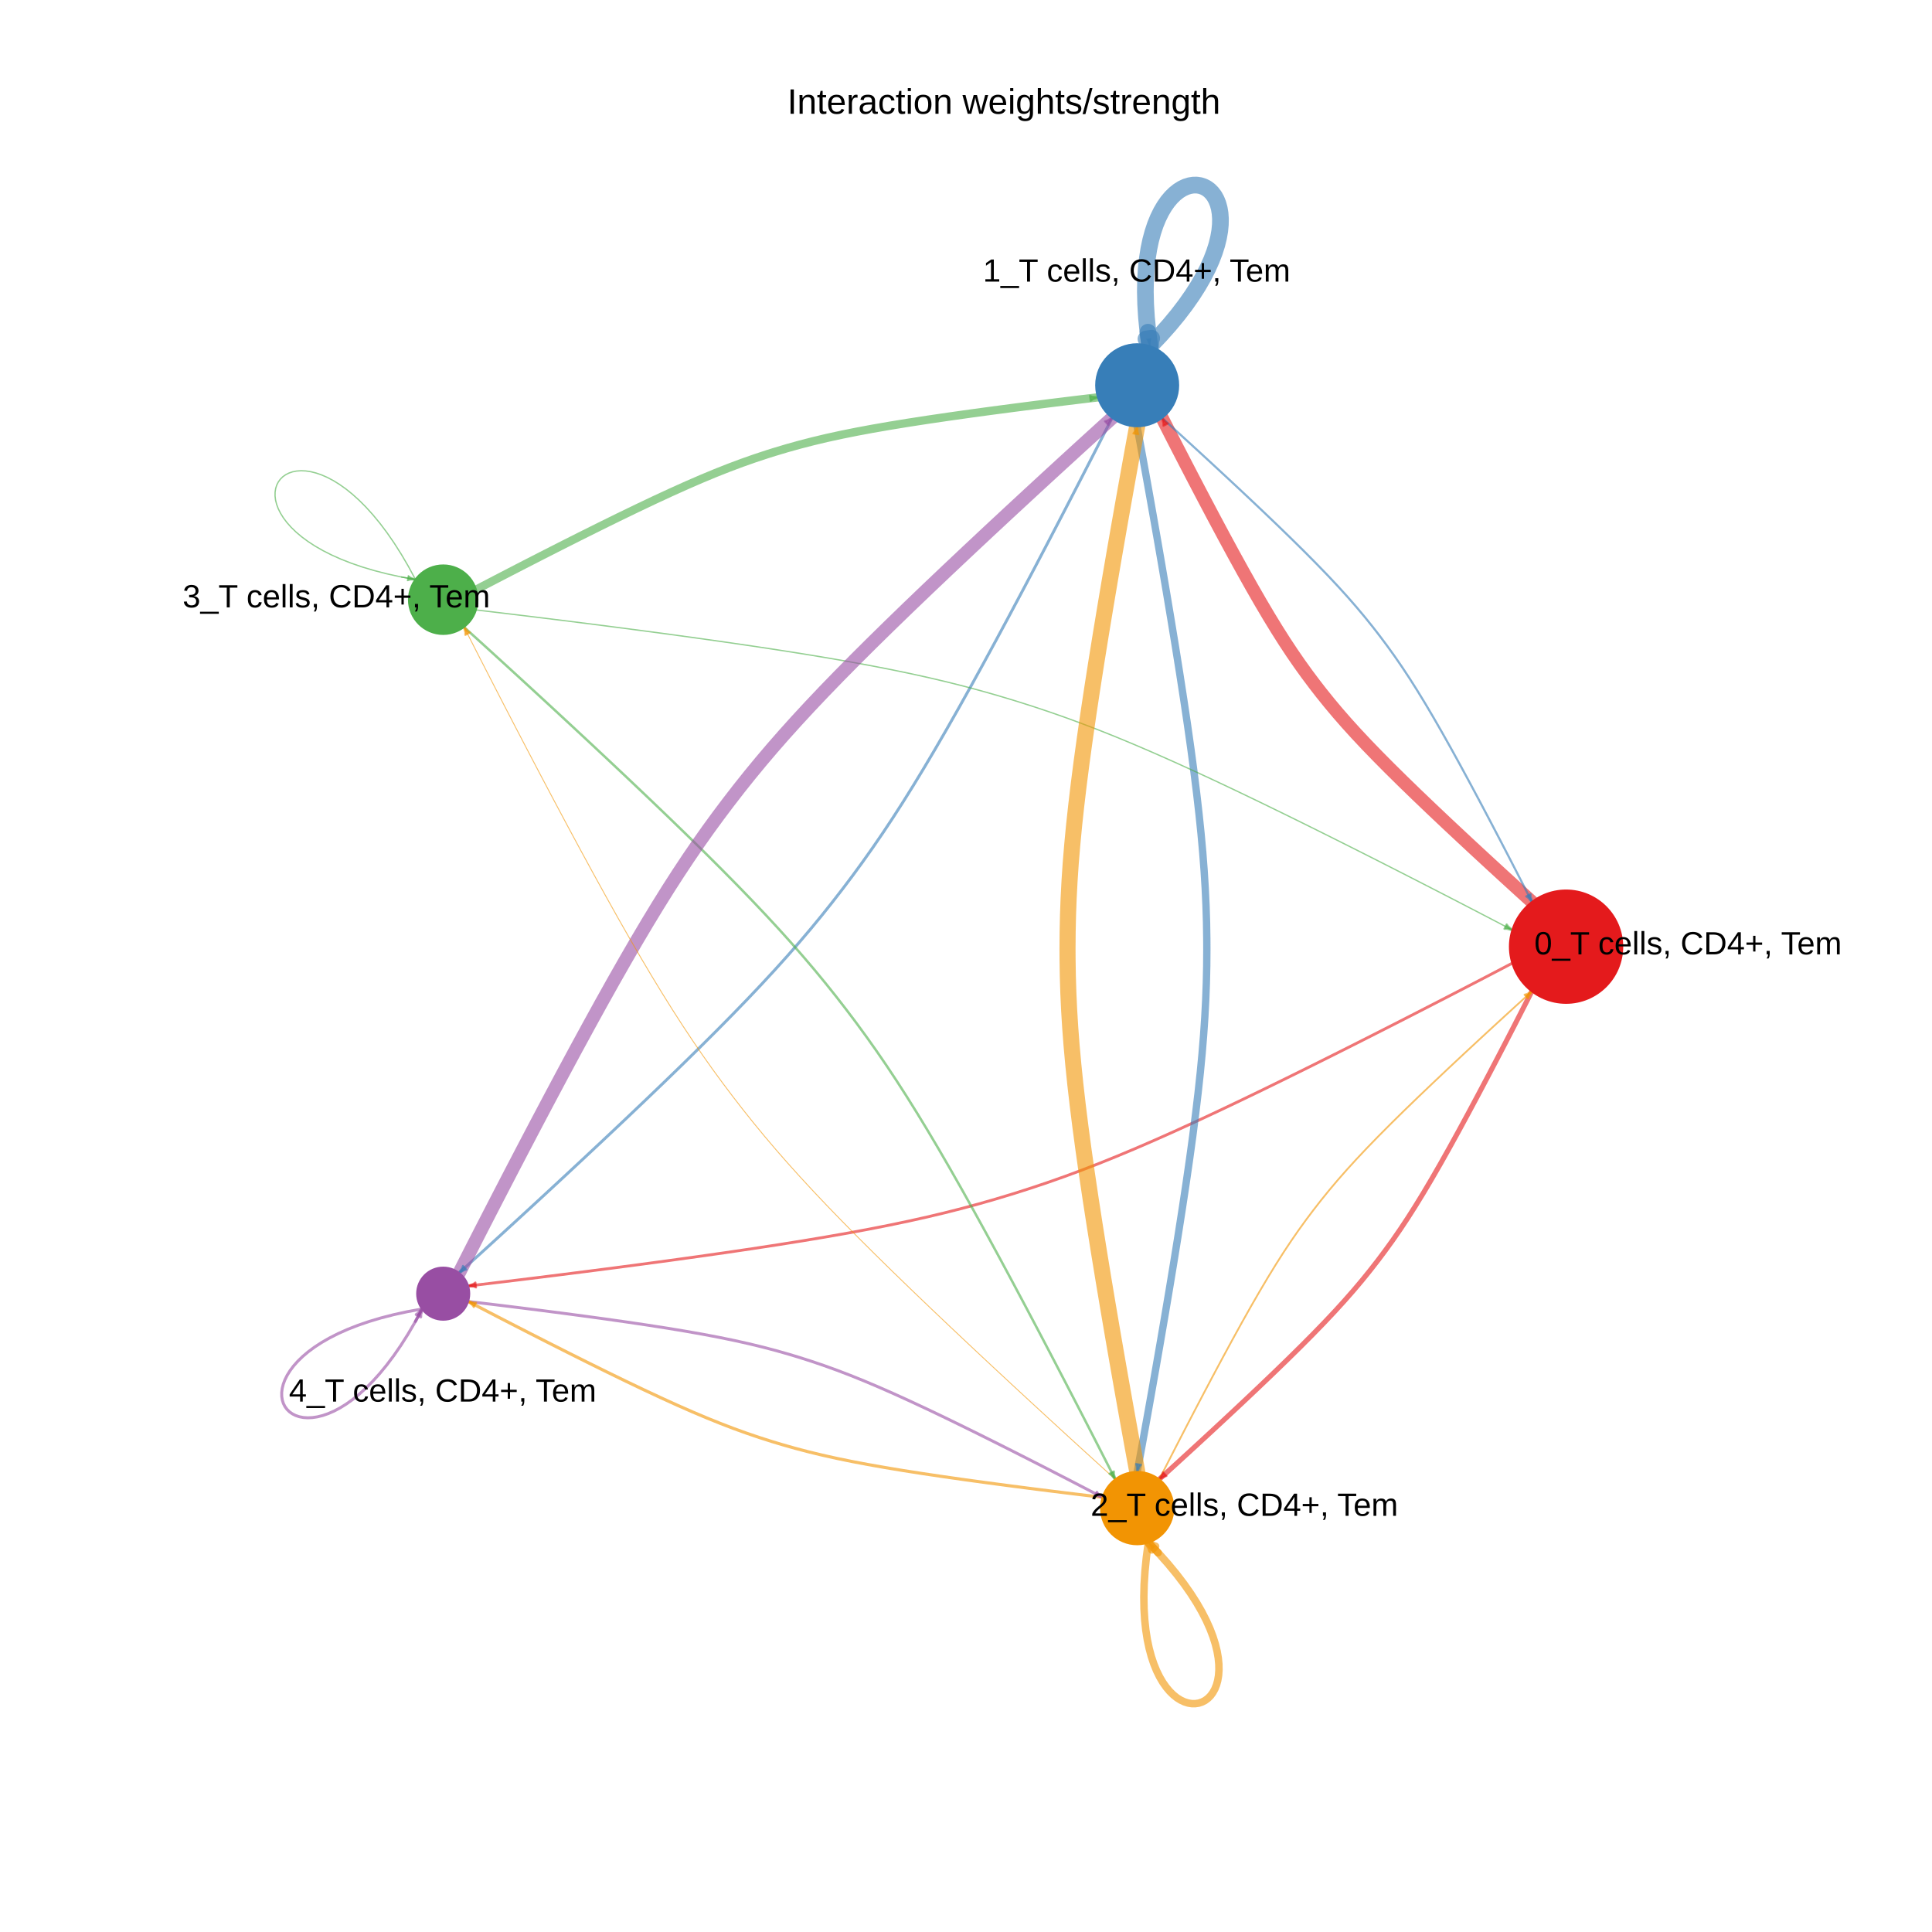 <?xml version="1.0" encoding="UTF-8"?>
<svg xmlns="http://www.w3.org/2000/svg" xmlns:xlink="http://www.w3.org/1999/xlink" width="720pt" height="720pt" viewBox="0 0 720 720" version="1.1">
<defs>
<g>
<symbol overflow="visible" id="glyph0-0">
<path style="stroke:none;" d="M 0.406 0 L 0.406 -8 L 3.594 -8 L 3.594 0 Z M 0.797 -0.406 L 3.188 -0.406 L 3.188 -7.594 L 0.797 -7.594 Z M 0.797 -0.406 "/>
</symbol>
<symbol overflow="visible" id="glyph0-1">
<path style="stroke:none;" d="M 6.203 -4.125 C 6.203 -3.332 6.125 -2.664 5.969 -2.125 C 5.82 -1.582 5.617 -1.145 5.359 -0.812 C 5.098 -0.477 4.789 -0.238 4.438 -0.094 C 4.094 0.051 3.723 0.125 3.328 0.125 C 2.922 0.125 2.539 0.051 2.188 -0.094 C 1.844 -0.238 1.539 -0.477 1.281 -0.812 C 1.031 -1.145 0.832 -1.582 0.688 -2.125 C 0.539 -2.664 0.469 -3.332 0.469 -4.125 C 0.469 -4.957 0.539 -5.645 0.688 -6.188 C 0.832 -6.738 1.035 -7.176 1.297 -7.5 C 1.555 -7.82 1.859 -8.047 2.203 -8.172 C 2.555 -8.305 2.941 -8.375 3.359 -8.375 C 3.754 -8.375 4.125 -8.305 4.469 -8.172 C 4.812 -8.047 5.113 -7.82 5.375 -7.5 C 5.633 -7.176 5.836 -6.738 5.984 -6.188 C 6.129 -5.645 6.203 -4.957 6.203 -4.125 Z M 5.141 -4.125 C 5.141 -4.781 5.098 -5.328 5.016 -5.766 C 4.941 -6.203 4.828 -6.551 4.672 -6.812 C 4.516 -7.07 4.328 -7.254 4.109 -7.359 C 3.891 -7.473 3.641 -7.531 3.359 -7.531 C 3.055 -7.531 2.789 -7.473 2.562 -7.359 C 2.344 -7.254 2.156 -7.07 2 -6.812 C 1.844 -6.551 1.723 -6.203 1.641 -5.766 C 1.566 -5.328 1.531 -4.781 1.531 -4.125 C 1.531 -3.5 1.57 -2.969 1.656 -2.531 C 1.738 -2.094 1.852 -1.742 2 -1.484 C 2.156 -1.223 2.344 -1.035 2.562 -0.922 C 2.789 -0.805 3.047 -0.75 3.328 -0.75 C 3.609 -0.75 3.859 -0.805 4.078 -0.922 C 4.305 -1.035 4.492 -1.223 4.641 -1.484 C 4.797 -1.742 4.914 -2.094 5 -2.531 C 5.094 -2.969 5.141 -3.5 5.141 -4.125 Z M 5.141 -4.125 "/>
</symbol>
<symbol overflow="visible" id="glyph0-2">
<path style="stroke:none;" d="M -0.188 2.391 L -0.188 1.625 L 6.812 1.625 L 6.812 2.391 Z M -0.188 2.391 "/>
</symbol>
<symbol overflow="visible" id="glyph0-3">
<path style="stroke:none;" d="M 4.219 -7.344 L 4.219 0 L 3.109 0 L 3.109 -7.344 L 0.266 -7.344 L 0.266 -8.25 L 7.062 -8.25 L 7.062 -7.344 Z M 4.219 -7.344 "/>
</symbol>
<symbol overflow="visible" id="glyph0-4">
<path style="stroke:none;" d=""/>
</symbol>
<symbol overflow="visible" id="glyph0-5">
<path style="stroke:none;" d="M 1.609 -3.203 C 1.609 -2.836 1.633 -2.5 1.688 -2.188 C 1.738 -1.883 1.828 -1.625 1.953 -1.406 C 2.078 -1.188 2.242 -1.016 2.453 -0.891 C 2.66 -0.773 2.914 -0.719 3.219 -0.719 C 3.594 -0.719 3.906 -0.816 4.156 -1.016 C 4.406 -1.223 4.562 -1.535 4.625 -1.953 L 5.688 -1.891 C 5.645 -1.629 5.566 -1.375 5.453 -1.125 C 5.336 -0.883 5.176 -0.672 4.969 -0.484 C 4.77 -0.305 4.523 -0.16 4.234 -0.047 C 3.953 0.066 3.617 0.125 3.234 0.125 C 2.742 0.125 2.32 0.039 1.969 -0.125 C 1.625 -0.301 1.344 -0.535 1.125 -0.828 C 0.906 -1.117 0.75 -1.461 0.656 -1.859 C 0.562 -2.266 0.516 -2.703 0.516 -3.172 C 0.516 -3.598 0.547 -3.973 0.609 -4.297 C 0.68 -4.629 0.781 -4.914 0.906 -5.156 C 1.039 -5.406 1.191 -5.613 1.359 -5.781 C 1.535 -5.945 1.723 -6.078 1.922 -6.172 C 2.117 -6.273 2.328 -6.348 2.547 -6.391 C 2.773 -6.43 3.004 -6.453 3.234 -6.453 C 3.586 -6.453 3.898 -6.406 4.172 -6.312 C 4.453 -6.219 4.691 -6.082 4.891 -5.906 C 5.098 -5.738 5.266 -5.539 5.391 -5.312 C 5.516 -5.082 5.602 -4.832 5.656 -4.562 L 4.562 -4.484 C 4.508 -4.836 4.367 -5.113 4.141 -5.312 C 3.922 -5.52 3.609 -5.625 3.203 -5.625 C 2.898 -5.625 2.645 -5.57 2.438 -5.469 C 2.238 -5.375 2.078 -5.227 1.953 -5.031 C 1.828 -4.832 1.738 -4.578 1.688 -4.266 C 1.633 -3.961 1.609 -3.609 1.609 -3.203 Z M 1.609 -3.203 "/>
</symbol>
<symbol overflow="visible" id="glyph0-6">
<path style="stroke:none;" d="M 1.625 -2.953 C 1.625 -2.617 1.656 -2.312 1.719 -2.031 C 1.789 -1.75 1.895 -1.508 2.031 -1.312 C 2.176 -1.113 2.359 -0.957 2.578 -0.844 C 2.805 -0.727 3.078 -0.672 3.391 -0.672 C 3.848 -0.672 4.211 -0.758 4.484 -0.938 C 4.766 -1.125 4.953 -1.359 5.047 -1.641 L 5.969 -1.391 C 5.906 -1.211 5.812 -1.035 5.688 -0.859 C 5.57 -0.68 5.414 -0.52 5.219 -0.375 C 5.02 -0.227 4.77 -0.109 4.469 -0.016 C 4.164 0.078 3.805 0.125 3.391 0.125 C 2.453 0.125 1.738 -0.156 1.25 -0.719 C 0.758 -1.281 0.516 -2.113 0.516 -3.219 C 0.516 -3.812 0.586 -4.312 0.734 -4.719 C 0.879 -5.133 1.082 -5.469 1.344 -5.719 C 1.602 -5.977 1.906 -6.164 2.25 -6.281 C 2.594 -6.395 2.957 -6.453 3.344 -6.453 C 3.875 -6.453 4.316 -6.363 4.672 -6.188 C 5.035 -6.02 5.32 -5.785 5.531 -5.484 C 5.75 -5.18 5.906 -4.82 6 -4.406 C 6.094 -4 6.141 -3.562 6.141 -3.094 L 6.141 -2.953 Z M 5.047 -3.75 C 4.992 -4.426 4.828 -4.914 4.547 -5.219 C 4.266 -5.52 3.859 -5.672 3.328 -5.672 C 3.148 -5.672 2.961 -5.645 2.766 -5.594 C 2.578 -5.539 2.398 -5.441 2.234 -5.297 C 2.078 -5.148 1.941 -4.953 1.828 -4.703 C 1.711 -4.453 1.645 -4.133 1.625 -3.75 Z M 5.047 -3.75 "/>
</symbol>
<symbol overflow="visible" id="glyph0-7">
<path style="stroke:none;" d="M 0.812 0 L 0.812 -8.703 L 1.859 -8.703 L 1.859 0 Z M 0.812 0 "/>
</symbol>
<symbol overflow="visible" id="glyph0-8">
<path style="stroke:none;" d="M 5.562 -1.75 C 5.562 -1.457 5.504 -1.191 5.391 -0.953 C 5.273 -0.723 5.109 -0.531 4.891 -0.375 C 4.672 -0.219 4.398 -0.094 4.078 0 C 3.766 0.082 3.406 0.125 3 0.125 C 2.625 0.125 2.289 0.094 2 0.031 C 1.707 -0.02 1.445 -0.109 1.219 -0.234 C 1 -0.359 0.812 -0.523 0.656 -0.734 C 0.508 -0.941 0.398 -1.191 0.328 -1.484 L 1.266 -1.672 C 1.359 -1.328 1.547 -1.078 1.828 -0.922 C 2.109 -0.766 2.5 -0.688 3 -0.688 C 3.219 -0.688 3.422 -0.703 3.609 -0.734 C 3.805 -0.766 3.973 -0.816 4.109 -0.891 C 4.242 -0.973 4.348 -1.078 4.422 -1.203 C 4.504 -1.328 4.547 -1.484 4.547 -1.672 C 4.547 -1.859 4.5 -2.016 4.406 -2.141 C 4.312 -2.266 4.188 -2.367 4.031 -2.453 C 3.875 -2.535 3.68 -2.602 3.453 -2.656 C 3.223 -2.719 2.973 -2.785 2.703 -2.859 C 2.441 -2.93 2.188 -3.008 1.938 -3.094 C 1.688 -3.176 1.461 -3.281 1.266 -3.406 C 1.066 -3.539 0.906 -3.707 0.781 -3.906 C 0.656 -4.113 0.594 -4.367 0.594 -4.672 C 0.594 -5.242 0.797 -5.68 1.203 -5.984 C 1.617 -6.285 2.219 -6.438 3 -6.438 C 3.707 -6.438 4.266 -6.312 4.672 -6.062 C 5.086 -5.82 5.348 -5.43 5.453 -4.891 L 4.5 -4.766 C 4.469 -4.93 4.406 -5.066 4.312 -5.172 C 4.219 -5.285 4.102 -5.379 3.969 -5.453 C 3.844 -5.523 3.695 -5.57 3.531 -5.594 C 3.363 -5.625 3.188 -5.641 3 -5.641 C 2.531 -5.641 2.18 -5.566 1.953 -5.422 C 1.723 -5.273 1.609 -5.055 1.609 -4.766 C 1.609 -4.598 1.648 -4.457 1.734 -4.344 C 1.816 -4.227 1.93 -4.133 2.078 -4.062 C 2.234 -3.988 2.414 -3.922 2.625 -3.859 C 2.844 -3.805 3.078 -3.75 3.328 -3.688 C 3.492 -3.645 3.664 -3.598 3.844 -3.547 C 4.02 -3.492 4.191 -3.43 4.359 -3.359 C 4.523 -3.297 4.68 -3.219 4.828 -3.125 C 4.973 -3.039 5.098 -2.93 5.203 -2.797 C 5.316 -2.672 5.406 -2.52 5.469 -2.344 C 5.531 -2.176 5.562 -1.977 5.562 -1.75 Z M 5.562 -1.75 "/>
</symbol>
<symbol overflow="visible" id="glyph0-9">
<path style="stroke:none;" d="M 2.25 -1.281 L 2.25 -0.297 C 2.25 -0.086 2.238 0.098 2.219 0.266 C 2.207 0.43 2.18 0.586 2.141 0.734 C 2.109 0.891 2.062 1.031 2 1.156 C 1.945 1.281 1.879 1.406 1.797 1.531 L 1.078 1.531 C 1.254 1.281 1.391 1.023 1.484 0.766 C 1.578 0.504 1.625 0.25 1.625 0 L 1.109 0 L 1.109 -1.281 Z M 2.25 -1.281 "/>
</symbol>
<symbol overflow="visible" id="glyph0-10">
<path style="stroke:none;" d="M 4.641 -7.469 C 4.172 -7.469 3.754 -7.391 3.391 -7.234 C 3.035 -7.078 2.734 -6.852 2.484 -6.562 C 2.242 -6.27 2.062 -5.922 1.938 -5.516 C 1.812 -5.109 1.75 -4.66 1.75 -4.172 C 1.75 -3.672 1.816 -3.211 1.953 -2.797 C 2.086 -2.391 2.281 -2.035 2.531 -1.734 C 2.781 -1.441 3.086 -1.211 3.453 -1.047 C 3.816 -0.879 4.227 -0.797 4.688 -0.797 C 5.008 -0.797 5.301 -0.836 5.562 -0.922 C 5.82 -1.016 6.055 -1.133 6.266 -1.281 C 6.484 -1.438 6.676 -1.617 6.844 -1.828 C 7.02 -2.035 7.172 -2.266 7.297 -2.516 L 8.203 -2.062 C 8.055 -1.75 7.875 -1.457 7.656 -1.188 C 7.438 -0.926 7.18 -0.695 6.891 -0.5 C 6.598 -0.312 6.266 -0.16 5.891 -0.047 C 5.516 0.066 5.098 0.125 4.641 0.125 C 3.973 0.125 3.383 0.02 2.875 -0.188 C 2.375 -0.406 1.953 -0.707 1.609 -1.094 C 1.273 -1.477 1.023 -1.93 0.859 -2.453 C 0.691 -2.973 0.609 -3.547 0.609 -4.172 C 0.609 -4.816 0.695 -5.395 0.875 -5.906 C 1.051 -6.426 1.312 -6.867 1.656 -7.234 C 2 -7.598 2.422 -7.879 2.922 -8.078 C 3.422 -8.273 3.988 -8.375 4.625 -8.375 C 5.508 -8.375 6.242 -8.203 6.828 -7.859 C 7.422 -7.516 7.859 -7.004 8.141 -6.328 L 7.078 -5.984 C 6.992 -6.18 6.883 -6.367 6.75 -6.547 C 6.625 -6.723 6.457 -6.879 6.25 -7.016 C 6.051 -7.148 5.816 -7.258 5.547 -7.344 C 5.285 -7.426 4.984 -7.469 4.641 -7.469 Z M 4.641 -7.469 "/>
</symbol>
<symbol overflow="visible" id="glyph0-11">
<path style="stroke:none;" d="M 8.094 -4.219 C 8.094 -3.531 7.988 -2.922 7.781 -2.391 C 7.57 -1.867 7.285 -1.43 6.922 -1.078 C 6.566 -0.723 6.145 -0.453 5.656 -0.266 C 5.164 -0.086 4.641 0 4.078 0 L 0.984 0 L 0.984 -8.25 L 3.719 -8.25 C 4.352 -8.25 4.938 -8.172 5.469 -8.016 C 6.008 -7.859 6.473 -7.613 6.859 -7.281 C 7.242 -6.957 7.547 -6.539 7.766 -6.031 C 7.984 -5.52 8.094 -4.914 8.094 -4.219 Z M 6.969 -4.219 C 6.969 -4.77 6.883 -5.242 6.719 -5.641 C 6.562 -6.035 6.336 -6.359 6.047 -6.609 C 5.766 -6.867 5.422 -7.055 5.016 -7.172 C 4.609 -7.297 4.164 -7.359 3.688 -7.359 L 2.109 -7.359 L 2.109 -0.891 L 3.938 -0.891 C 4.375 -0.891 4.773 -0.957 5.141 -1.094 C 5.516 -1.238 5.836 -1.453 6.109 -1.734 C 6.379 -2.016 6.586 -2.359 6.734 -2.766 C 6.891 -3.18 6.969 -3.664 6.969 -4.219 Z M 6.969 -4.219 "/>
</symbol>
<symbol overflow="visible" id="glyph0-12">
<path style="stroke:none;" d="M 5.156 -1.875 L 5.156 0 L 4.172 0 L 4.172 -1.875 L 0.281 -1.875 L 0.281 -2.688 L 4.062 -8.25 L 5.156 -8.25 L 5.156 -2.703 L 6.328 -2.703 L 6.328 -1.875 Z M 4.172 -7.062 C 4.16 -7.039 4.141 -7.004 4.109 -6.953 C 4.078 -6.898 4.039 -6.836 4 -6.766 C 3.957 -6.691 3.914 -6.617 3.875 -6.547 C 3.844 -6.473 3.812 -6.414 3.781 -6.375 L 1.656 -3.25 C 1.633 -3.219 1.602 -3.176 1.562 -3.125 C 1.531 -3.07 1.492 -3.02 1.453 -2.969 C 1.422 -2.914 1.383 -2.863 1.344 -2.812 C 1.301 -2.77 1.27 -2.734 1.25 -2.703 L 4.172 -2.703 Z M 4.172 -7.062 "/>
</symbol>
<symbol overflow="visible" id="glyph0-13">
<path style="stroke:none;" d="M 3.938 -3.562 L 3.938 -1.062 L 3.078 -1.062 L 3.078 -3.562 L 0.594 -3.562 L 0.594 -4.422 L 3.078 -4.422 L 3.078 -6.922 L 3.938 -6.922 L 3.938 -4.422 L 6.422 -4.422 L 6.422 -3.562 Z M 3.938 -3.562 "/>
</symbol>
<symbol overflow="visible" id="glyph0-14">
<path style="stroke:none;" d="M 4.5 0 L 4.5 -4.016 C 4.5 -4.328 4.477 -4.586 4.438 -4.797 C 4.406 -5.004 4.344 -5.172 4.25 -5.297 C 4.156 -5.422 4.031 -5.508 3.875 -5.562 C 3.727 -5.613 3.551 -5.641 3.344 -5.641 C 3.113 -5.641 2.91 -5.594 2.734 -5.5 C 2.555 -5.414 2.406 -5.289 2.281 -5.125 C 2.156 -4.957 2.055 -4.754 1.984 -4.516 C 1.91 -4.273 1.875 -3.992 1.875 -3.672 L 1.875 0 L 0.828 0 L 0.828 -4.984 C 0.828 -5.117 0.828 -5.258 0.828 -5.406 C 0.828 -5.551 0.82 -5.688 0.812 -5.812 C 0.812 -5.945 0.805 -6.062 0.797 -6.156 C 0.797 -6.25 0.797 -6.312 0.797 -6.344 L 1.797 -6.344 C 1.797 -6.32 1.797 -6.266 1.797 -6.172 C 1.805 -6.086 1.812 -5.988 1.812 -5.875 C 1.82 -5.77 1.828 -5.66 1.828 -5.547 C 1.836 -5.43 1.844 -5.332 1.844 -5.25 L 1.859 -5.25 C 1.953 -5.438 2.051 -5.602 2.156 -5.75 C 2.27 -5.906 2.398 -6.031 2.547 -6.125 C 2.691 -6.227 2.859 -6.305 3.047 -6.359 C 3.234 -6.422 3.453 -6.453 3.703 -6.453 C 4.191 -6.453 4.57 -6.359 4.844 -6.172 C 5.125 -5.984 5.32 -5.676 5.438 -5.25 L 5.453 -5.25 C 5.547 -5.438 5.648 -5.602 5.766 -5.75 C 5.879 -5.906 6.016 -6.031 6.172 -6.125 C 6.328 -6.227 6.504 -6.305 6.703 -6.359 C 6.898 -6.422 7.125 -6.453 7.375 -6.453 C 7.695 -6.453 7.973 -6.41 8.203 -6.328 C 8.43 -6.242 8.617 -6.109 8.766 -5.922 C 8.922 -5.742 9.031 -5.516 9.094 -5.234 C 9.164 -4.953 9.203 -4.613 9.203 -4.219 L 9.203 0 L 8.156 0 L 8.156 -4.016 C 8.156 -4.328 8.133 -4.586 8.094 -4.797 C 8.062 -5.004 8 -5.172 7.906 -5.297 C 7.812 -5.422 7.691 -5.508 7.547 -5.562 C 7.398 -5.613 7.219 -5.641 7 -5.641 C 6.781 -5.641 6.578 -5.598 6.391 -5.516 C 6.211 -5.43 6.062 -5.305 5.938 -5.141 C 5.812 -4.984 5.711 -4.781 5.641 -4.531 C 5.578 -4.281 5.547 -3.992 5.547 -3.672 L 5.547 0 Z M 4.5 0 "/>
</symbol>
<symbol overflow="visible" id="glyph0-15">
<path style="stroke:none;" d="M 0.922 0 L 0.922 -0.891 L 3.016 -0.891 L 3.016 -7.25 L 1.156 -5.922 L 1.156 -6.922 L 3.109 -8.25 L 4.078 -8.25 L 4.078 -0.891 L 6.094 -0.891 L 6.094 0 Z M 0.922 0 "/>
</symbol>
<symbol overflow="visible" id="glyph0-16">
<path style="stroke:none;" d="M 6.141 -2.281 C 6.141 -1.906 6.078 -1.566 5.953 -1.266 C 5.836 -0.973 5.66 -0.723 5.422 -0.516 C 5.18 -0.305 4.883 -0.145 4.531 -0.031 C 4.188 0.07 3.789 0.125 3.344 0.125 C 2.832 0.125 2.398 0.062 2.047 -0.062 C 1.703 -0.195 1.414 -0.367 1.188 -0.578 C 0.957 -0.785 0.785 -1.02 0.672 -1.281 C 0.566 -1.551 0.492 -1.832 0.453 -2.125 L 1.547 -2.219 C 1.578 -2 1.633 -1.801 1.719 -1.625 C 1.801 -1.445 1.914 -1.289 2.062 -1.156 C 2.207 -1.031 2.383 -0.93 2.594 -0.859 C 2.801 -0.785 3.051 -0.75 3.344 -0.75 C 3.875 -0.75 4.289 -0.879 4.594 -1.141 C 4.895 -1.41 5.047 -1.801 5.047 -2.312 C 5.047 -2.613 4.977 -2.859 4.844 -3.047 C 4.707 -3.234 4.539 -3.379 4.344 -3.484 C 4.145 -3.586 3.926 -3.656 3.688 -3.688 C 3.445 -3.727 3.227 -3.75 3.031 -3.75 L 2.438 -3.75 L 2.438 -4.656 L 3.016 -4.656 C 3.211 -4.656 3.414 -4.676 3.625 -4.719 C 3.844 -4.758 4.039 -4.832 4.219 -4.938 C 4.395 -5.051 4.539 -5.195 4.656 -5.375 C 4.77 -5.562 4.828 -5.797 4.828 -6.078 C 4.828 -6.523 4.695 -6.875 4.438 -7.125 C 4.188 -7.383 3.801 -7.516 3.281 -7.516 C 2.82 -7.516 2.445 -7.395 2.156 -7.156 C 1.875 -6.914 1.707 -6.578 1.656 -6.141 L 0.594 -6.234 C 0.633 -6.598 0.734 -6.91 0.891 -7.172 C 1.047 -7.441 1.242 -7.664 1.484 -7.844 C 1.734 -8.02 2.008 -8.148 2.312 -8.234 C 2.625 -8.328 2.953 -8.375 3.297 -8.375 C 3.754 -8.375 4.148 -8.316 4.484 -8.203 C 4.816 -8.086 5.086 -7.93 5.297 -7.734 C 5.516 -7.535 5.672 -7.301 5.766 -7.031 C 5.867 -6.77 5.922 -6.488 5.922 -6.188 C 5.922 -5.945 5.883 -5.723 5.812 -5.516 C 5.75 -5.305 5.645 -5.113 5.5 -4.938 C 5.363 -4.77 5.188 -4.625 4.969 -4.5 C 4.75 -4.383 4.488 -4.297 4.188 -4.234 L 4.188 -4.219 C 4.52 -4.176 4.805 -4.098 5.047 -3.984 C 5.297 -3.867 5.5 -3.723 5.656 -3.547 C 5.82 -3.379 5.941 -3.188 6.016 -2.969 C 6.098 -2.75 6.141 -2.52 6.141 -2.281 Z M 6.141 -2.281 "/>
</symbol>
<symbol overflow="visible" id="glyph0-17">
<path style="stroke:none;" d="M 0.609 0 L 0.609 -0.75 C 0.805 -1.207 1.047 -1.609 1.328 -1.953 C 1.617 -2.305 1.922 -2.625 2.234 -2.906 C 2.555 -3.188 2.867 -3.445 3.172 -3.688 C 3.484 -3.938 3.766 -4.18 4.016 -4.422 C 4.266 -4.66 4.469 -4.91 4.625 -5.172 C 4.781 -5.441 4.859 -5.742 4.859 -6.078 C 4.859 -6.316 4.82 -6.523 4.75 -6.703 C 4.676 -6.879 4.57 -7.023 4.438 -7.141 C 4.312 -7.266 4.156 -7.359 3.969 -7.422 C 3.781 -7.484 3.578 -7.516 3.359 -7.516 C 3.141 -7.516 2.938 -7.484 2.75 -7.422 C 2.57 -7.367 2.41 -7.281 2.266 -7.156 C 2.117 -7.039 2 -6.895 1.906 -6.719 C 1.812 -6.551 1.754 -6.352 1.734 -6.125 L 0.656 -6.219 C 0.688 -6.508 0.766 -6.785 0.891 -7.047 C 1.023 -7.316 1.203 -7.551 1.422 -7.75 C 1.648 -7.945 1.922 -8.098 2.234 -8.203 C 2.555 -8.316 2.93 -8.375 3.359 -8.375 C 3.766 -8.375 4.125 -8.328 4.438 -8.234 C 4.758 -8.141 5.031 -7.992 5.25 -7.797 C 5.477 -7.609 5.648 -7.375 5.766 -7.094 C 5.879 -6.812 5.938 -6.488 5.938 -6.125 C 5.938 -5.844 5.883 -5.578 5.781 -5.328 C 5.688 -5.078 5.555 -4.836 5.391 -4.609 C 5.223 -4.379 5.031 -4.16 4.812 -3.953 C 4.594 -3.742 4.363 -3.535 4.125 -3.328 C 3.895 -3.129 3.656 -2.93 3.406 -2.734 C 3.164 -2.535 2.938 -2.336 2.719 -2.141 C 2.508 -1.941 2.32 -1.738 2.156 -1.531 C 1.988 -1.332 1.859 -1.117 1.766 -0.891 L 6.078 -0.891 L 6.078 0 Z M 0.609 0 "/>
</symbol>
<symbol overflow="visible" id="glyph1-0">
<path style="stroke:none;" d="M 0.438 0 L 0.438 -8.797 L 3.953 -8.797 L 3.953 0 Z M 0.875 -0.438 L 3.5 -0.438 L 3.5 -8.359 L 0.875 -8.359 Z M 0.875 -0.438 "/>
</symbol>
<symbol overflow="visible" id="glyph1-1">
<path style="stroke:none;" d="M 1.219 0 L 1.219 -9.078 L 2.453 -9.078 L 2.453 0 Z M 1.219 0 "/>
</symbol>
<symbol overflow="visible" id="glyph1-2">
<path style="stroke:none;" d="M 5.312 0 L 5.312 -4.422 C 5.312 -4.766 5.285 -5.047 5.234 -5.266 C 5.191 -5.492 5.113 -5.676 5 -5.812 C 4.883 -5.957 4.734 -6.055 4.547 -6.109 C 4.367 -6.172 4.145 -6.203 3.875 -6.203 C 3.602 -6.203 3.352 -6.156 3.125 -6.062 C 2.906 -5.969 2.719 -5.828 2.562 -5.641 C 2.406 -5.461 2.285 -5.238 2.203 -4.969 C 2.117 -4.695 2.078 -4.391 2.078 -4.047 L 2.078 0 L 0.922 0 L 0.922 -5.484 C 0.922 -5.629 0.914 -5.781 0.906 -5.938 C 0.906 -6.102 0.898 -6.258 0.891 -6.406 C 0.891 -6.551 0.891 -6.676 0.891 -6.781 C 0.891 -6.883 0.883 -6.945 0.875 -6.969 L 1.969 -6.969 C 1.977 -6.945 1.984 -6.891 1.984 -6.797 C 1.984 -6.703 1.988 -6.594 2 -6.469 C 2.008 -6.352 2.016 -6.227 2.016 -6.094 C 2.023 -5.969 2.031 -5.863 2.031 -5.781 L 2.047 -5.781 C 2.16 -5.977 2.281 -6.16 2.406 -6.328 C 2.539 -6.492 2.695 -6.633 2.875 -6.75 C 3.051 -6.863 3.254 -6.953 3.484 -7.016 C 3.711 -7.078 3.977 -7.109 4.281 -7.109 C 4.664 -7.109 4.992 -7.062 5.266 -6.969 C 5.547 -6.875 5.773 -6.727 5.953 -6.531 C 6.141 -6.332 6.273 -6.078 6.359 -5.766 C 6.441 -5.453 6.484 -5.078 6.484 -4.641 L 6.484 0 Z M 5.312 0 "/>
</symbol>
<symbol overflow="visible" id="glyph1-3">
<path style="stroke:none;" d="M 3.578 -0.047 C 3.398 -0.004 3.219 0.031 3.031 0.062 C 2.852 0.094 2.641 0.109 2.391 0.109 C 1.461 0.109 1 -0.414 1 -1.469 L 1 -6.125 L 0.203 -6.125 L 0.203 -6.969 L 1.047 -6.969 L 1.391 -8.531 L 2.172 -8.531 L 2.172 -6.969 L 3.453 -6.969 L 3.453 -6.125 L 2.172 -6.125 L 2.172 -1.734 C 2.172 -1.391 2.223 -1.148 2.328 -1.016 C 2.441 -0.879 2.633 -0.812 2.906 -0.812 C 3.008 -0.812 3.113 -0.82 3.219 -0.844 C 3.332 -0.863 3.453 -0.883 3.578 -0.906 Z M 3.578 -0.047 "/>
</symbol>
<symbol overflow="visible" id="glyph1-4">
<path style="stroke:none;" d="M 1.781 -3.25 C 1.781 -2.875 1.816 -2.531 1.891 -2.219 C 1.961 -1.914 2.078 -1.656 2.234 -1.438 C 2.391 -1.219 2.586 -1.047 2.828 -0.922 C 3.078 -0.797 3.375 -0.734 3.719 -0.734 C 4.227 -0.734 4.633 -0.832 4.938 -1.031 C 5.238 -1.238 5.441 -1.5 5.547 -1.812 L 6.562 -1.516 C 6.488 -1.328 6.383 -1.133 6.25 -0.938 C 6.125 -0.738 5.953 -0.562 5.734 -0.406 C 5.516 -0.25 5.238 -0.117 4.906 -0.016 C 4.582 0.078 4.188 0.125 3.719 0.125 C 2.688 0.125 1.898 -0.18 1.359 -0.797 C 0.828 -1.41 0.562 -2.32 0.562 -3.531 C 0.562 -4.188 0.641 -4.738 0.797 -5.188 C 0.961 -5.645 1.188 -6.016 1.469 -6.297 C 1.758 -6.578 2.094 -6.781 2.469 -6.906 C 2.844 -7.039 3.25 -7.109 3.688 -7.109 C 4.27 -7.109 4.754 -7.008 5.141 -6.812 C 5.535 -6.625 5.852 -6.363 6.094 -6.031 C 6.332 -5.695 6.5 -5.305 6.594 -4.859 C 6.695 -4.41 6.75 -3.922 6.75 -3.391 L 6.75 -3.25 Z M 5.562 -4.125 C 5.488 -4.863 5.297 -5.398 4.984 -5.734 C 4.68 -6.078 4.238 -6.25 3.656 -6.25 C 3.469 -6.25 3.266 -6.219 3.047 -6.156 C 2.836 -6.094 2.641 -5.977 2.453 -5.812 C 2.273 -5.656 2.125 -5.441 2 -5.172 C 1.875 -4.898 1.805 -4.551 1.797 -4.125 Z M 5.562 -4.125 "/>
</symbol>
<symbol overflow="visible" id="glyph1-5">
<path style="stroke:none;" d="M 0.922 0 L 0.922 -5.344 C 0.922 -5.488 0.914 -5.641 0.906 -5.797 C 0.906 -5.953 0.898 -6.098 0.891 -6.234 C 0.891 -6.379 0.891 -6.516 0.891 -6.641 C 0.891 -6.766 0.883 -6.875 0.875 -6.969 L 1.969 -6.969 C 1.977 -6.875 1.984 -6.766 1.984 -6.641 C 1.992 -6.516 2 -6.383 2 -6.25 C 2.008 -6.113 2.016 -5.984 2.016 -5.859 C 2.023 -5.734 2.031 -5.629 2.031 -5.547 L 2.047 -5.547 C 2.129 -5.816 2.219 -6.047 2.312 -6.234 C 2.406 -6.43 2.516 -6.594 2.641 -6.719 C 2.766 -6.852 2.91 -6.953 3.078 -7.016 C 3.254 -7.078 3.461 -7.109 3.703 -7.109 C 3.797 -7.109 3.883 -7.098 3.969 -7.078 C 4.062 -7.066 4.129 -7.055 4.172 -7.047 L 4.172 -5.969 C 4.098 -6 4.008 -6.02 3.906 -6.031 C 3.801 -6.039 3.688 -6.047 3.562 -6.047 C 3.289 -6.047 3.062 -5.984 2.875 -5.859 C 2.688 -5.734 2.535 -5.566 2.422 -5.359 C 2.305 -5.148 2.219 -4.895 2.156 -4.594 C 2.102 -4.301 2.078 -3.984 2.078 -3.641 L 2.078 0 Z M 0.922 0 "/>
</symbol>
<symbol overflow="visible" id="glyph1-6">
<path style="stroke:none;" d="M 2.672 0.125 C 1.973 0.125 1.445 -0.055 1.094 -0.422 C 0.738 -0.797 0.562 -1.305 0.562 -1.953 C 0.562 -2.41 0.645 -2.785 0.812 -3.078 C 0.988 -3.367 1.219 -3.598 1.5 -3.766 C 1.781 -3.93 2.102 -4.047 2.469 -4.109 C 2.832 -4.18 3.203 -4.223 3.578 -4.234 L 5.141 -4.25 L 5.141 -4.641 C 5.141 -4.922 5.109 -5.16 5.047 -5.359 C 4.984 -5.566 4.891 -5.734 4.766 -5.859 C 4.641 -5.984 4.484 -6.07 4.297 -6.125 C 4.109 -6.188 3.891 -6.219 3.641 -6.219 C 3.422 -6.219 3.219 -6.203 3.031 -6.172 C 2.852 -6.141 2.695 -6.082 2.562 -6 C 2.426 -5.914 2.316 -5.801 2.234 -5.656 C 2.16 -5.508 2.109 -5.328 2.078 -5.109 L 0.875 -5.219 C 0.914 -5.5 0.992 -5.754 1.109 -5.984 C 1.234 -6.211 1.406 -6.41 1.625 -6.578 C 1.844 -6.742 2.117 -6.875 2.453 -6.969 C 2.785 -7.062 3.191 -7.109 3.672 -7.109 C 4.547 -7.109 5.203 -6.906 5.641 -6.5 C 6.086 -6.102 6.312 -5.52 6.312 -4.75 L 6.312 -1.75 C 6.312 -1.406 6.352 -1.145 6.438 -0.969 C 6.531 -0.801 6.707 -0.719 6.969 -0.719 C 7.031 -0.719 7.094 -0.719 7.156 -0.719 C 7.219 -0.727 7.281 -0.742 7.344 -0.766 L 7.344 -0.031 C 7.195 0 7.051 0.02 6.906 0.031 C 6.758 0.051 6.609 0.062 6.453 0.062 C 6.234 0.062 6.039 0.035 5.875 -0.016 C 5.719 -0.078 5.586 -0.164 5.484 -0.281 C 5.391 -0.406 5.316 -0.551 5.266 -0.719 C 5.223 -0.895 5.191 -1.098 5.172 -1.328 L 5.141 -1.328 C 5.016 -1.109 4.875 -0.906 4.719 -0.719 C 4.57 -0.539 4.398 -0.391 4.203 -0.266 C 4.004 -0.141 3.781 -0.047 3.531 0.016 C 3.281 0.086 2.992 0.125 2.672 0.125 Z M 2.938 -0.734 C 3.301 -0.734 3.617 -0.801 3.891 -0.938 C 4.172 -1.07 4.406 -1.242 4.594 -1.453 C 4.781 -1.672 4.914 -1.906 5 -2.156 C 5.094 -2.406 5.141 -2.645 5.141 -2.875 L 5.141 -3.438 L 3.875 -3.422 C 3.582 -3.41 3.305 -3.383 3.047 -3.344 C 2.797 -3.312 2.57 -3.242 2.375 -3.141 C 2.188 -3.035 2.035 -2.883 1.922 -2.688 C 1.805 -2.488 1.75 -2.234 1.75 -1.922 C 1.75 -1.547 1.848 -1.254 2.047 -1.047 C 2.254 -0.836 2.551 -0.734 2.938 -0.734 Z M 2.938 -0.734 "/>
</symbol>
<symbol overflow="visible" id="glyph1-7">
<path style="stroke:none;" d="M 1.766 -3.516 C 1.766 -3.117 1.797 -2.754 1.859 -2.422 C 1.922 -2.086 2.02 -1.797 2.156 -1.547 C 2.289 -1.305 2.469 -1.117 2.688 -0.984 C 2.914 -0.848 3.195 -0.781 3.531 -0.781 C 3.945 -0.781 4.289 -0.891 4.562 -1.109 C 4.844 -1.336 5.016 -1.688 5.078 -2.156 L 6.25 -2.078 C 6.219 -1.785 6.133 -1.504 6 -1.234 C 5.875 -0.973 5.695 -0.738 5.469 -0.531 C 5.25 -0.332 4.977 -0.172 4.656 -0.047 C 4.344 0.066 3.977 0.125 3.562 0.125 C 3.02 0.125 2.555 0.035 2.172 -0.141 C 1.785 -0.328 1.473 -0.582 1.234 -0.906 C 1.004 -1.238 0.832 -1.625 0.719 -2.062 C 0.613 -2.5 0.562 -2.977 0.562 -3.5 C 0.562 -3.969 0.598 -4.379 0.672 -4.734 C 0.754 -5.098 0.863 -5.41 1 -5.672 C 1.145 -5.941 1.312 -6.164 1.5 -6.344 C 1.688 -6.531 1.891 -6.676 2.109 -6.781 C 2.328 -6.895 2.555 -6.977 2.797 -7.031 C 3.047 -7.082 3.297 -7.109 3.547 -7.109 C 3.941 -7.109 4.289 -7.051 4.594 -6.938 C 4.895 -6.832 5.156 -6.688 5.375 -6.5 C 5.602 -6.312 5.785 -6.086 5.922 -5.828 C 6.055 -5.578 6.156 -5.305 6.219 -5.016 L 5.016 -4.938 C 4.961 -5.32 4.812 -5.629 4.562 -5.859 C 4.32 -6.086 3.973 -6.203 3.516 -6.203 C 3.191 -6.203 2.914 -6.145 2.688 -6.031 C 2.469 -5.914 2.289 -5.75 2.156 -5.531 C 2.02 -5.312 1.922 -5.035 1.859 -4.703 C 1.797 -4.367 1.766 -3.973 1.766 -3.516 Z M 1.766 -3.516 "/>
</symbol>
<symbol overflow="visible" id="glyph1-8">
<path style="stroke:none;" d="M 0.891 -8.453 L 0.891 -9.562 L 2.047 -9.562 L 2.047 -8.453 Z M 0.891 0 L 0.891 -6.969 L 2.047 -6.969 L 2.047 0 Z M 0.891 0 "/>
</symbol>
<symbol overflow="visible" id="glyph1-9">
<path style="stroke:none;" d="M 6.781 -3.5 C 6.781 -2.27 6.508 -1.359 5.969 -0.766 C 5.438 -0.172 4.66 0.125 3.641 0.125 C 3.148 0.125 2.711 0.051 2.328 -0.094 C 1.953 -0.238 1.629 -0.461 1.359 -0.766 C 1.098 -1.066 0.895 -1.441 0.75 -1.891 C 0.613 -2.348 0.547 -2.883 0.547 -3.5 C 0.547 -5.906 1.594 -7.109 3.688 -7.109 C 4.227 -7.109 4.691 -7.031 5.078 -6.875 C 5.473 -6.727 5.797 -6.504 6.047 -6.203 C 6.297 -5.898 6.477 -5.52 6.594 -5.062 C 6.719 -4.613 6.781 -4.094 6.781 -3.5 Z M 5.562 -3.5 C 5.562 -4.039 5.52 -4.484 5.438 -4.828 C 5.352 -5.18 5.227 -5.461 5.062 -5.672 C 4.906 -5.891 4.711 -6.039 4.484 -6.125 C 4.254 -6.207 3.992 -6.25 3.703 -6.25 C 3.398 -6.25 3.129 -6.203 2.891 -6.109 C 2.66 -6.023 2.457 -5.875 2.281 -5.656 C 2.113 -5.445 1.984 -5.164 1.891 -4.812 C 1.805 -4.457 1.766 -4.02 1.766 -3.5 C 1.766 -2.957 1.812 -2.508 1.906 -2.156 C 2.008 -1.801 2.141 -1.516 2.297 -1.297 C 2.461 -1.086 2.66 -0.941 2.891 -0.859 C 3.117 -0.773 3.363 -0.734 3.625 -0.734 C 3.926 -0.734 4.195 -0.773 4.438 -0.859 C 4.676 -0.941 4.879 -1.086 5.047 -1.297 C 5.211 -1.504 5.336 -1.785 5.422 -2.141 C 5.516 -2.504 5.562 -2.957 5.562 -3.5 Z M 5.562 -3.5 "/>
</symbol>
<symbol overflow="visible" id="glyph1-10">
<path style="stroke:none;" d=""/>
</symbol>
<symbol overflow="visible" id="glyph1-11">
<path style="stroke:none;" d="M 7.562 0 L 6.219 0 L 5.109 -4.5 C 5.066 -4.613 5.023 -4.754 4.984 -4.922 C 4.953 -5.098 4.922 -5.27 4.891 -5.438 C 4.848 -5.625 4.805 -5.816 4.766 -6.016 C 4.734 -5.828 4.691 -5.641 4.641 -5.453 C 4.609 -5.285 4.57 -5.113 4.531 -4.938 C 4.488 -4.758 4.453 -4.602 4.422 -4.469 L 3.281 0 L 1.938 0 L -0.016 -6.969 L 1.125 -6.969 L 2.312 -2.234 C 2.344 -2.141 2.367 -2.02 2.391 -1.875 C 2.422 -1.727 2.453 -1.586 2.484 -1.453 C 2.516 -1.297 2.547 -1.129 2.578 -0.953 C 2.617 -1.117 2.656 -1.281 2.688 -1.438 C 2.727 -1.57 2.766 -1.707 2.797 -1.844 C 2.828 -1.977 2.859 -2.094 2.891 -2.188 L 4.156 -6.969 L 5.391 -6.969 L 6.609 -2.188 C 6.641 -2.07 6.672 -1.941 6.703 -1.797 C 6.742 -1.66 6.781 -1.531 6.812 -1.406 C 6.844 -1.258 6.875 -1.109 6.906 -0.953 C 6.945 -1.117 6.984 -1.281 7.016 -1.438 C 7.047 -1.57 7.078 -1.707 7.109 -1.844 C 7.141 -1.988 7.172 -2.117 7.203 -2.234 L 8.438 -6.969 L 9.562 -6.969 Z M 7.562 0 "/>
</symbol>
<symbol overflow="visible" id="glyph1-12">
<path style="stroke:none;" d="M 3.531 2.734 C 3.133 2.734 2.781 2.691 2.469 2.609 C 2.156 2.535 1.891 2.422 1.672 2.266 C 1.453 2.109 1.273 1.926 1.141 1.719 C 1.004 1.508 0.906 1.273 0.844 1.016 L 2.016 0.844 C 2.086 1.164 2.254 1.414 2.516 1.594 C 2.785 1.77 3.133 1.859 3.562 1.859 C 3.82 1.859 4.062 1.82 4.281 1.75 C 4.5 1.676 4.68 1.555 4.828 1.391 C 4.973 1.234 5.086 1.023 5.172 0.766 C 5.254 0.504 5.297 0.191 5.297 -0.172 L 5.297 -1.297 L 5.281 -1.297 C 5.195 -1.117 5.094 -0.945 4.969 -0.781 C 4.844 -0.625 4.688 -0.484 4.5 -0.359 C 4.32 -0.234 4.109 -0.133 3.859 -0.062 C 3.617 0.008 3.348 0.047 3.047 0.047 C 2.598 0.047 2.219 -0.023 1.906 -0.172 C 1.594 -0.316 1.332 -0.535 1.125 -0.828 C 0.926 -1.129 0.781 -1.5 0.688 -1.938 C 0.594 -2.383 0.547 -2.895 0.547 -3.469 C 0.547 -4.031 0.594 -4.535 0.688 -4.984 C 0.781 -5.43 0.93 -5.812 1.141 -6.125 C 1.348 -6.438 1.617 -6.672 1.953 -6.828 C 2.285 -6.992 2.691 -7.078 3.172 -7.078 C 3.66 -7.078 4.086 -6.961 4.453 -6.734 C 4.816 -6.516 5.098 -6.195 5.297 -5.781 L 5.312 -5.781 C 5.312 -5.883 5.312 -6.004 5.312 -6.141 C 5.32 -6.273 5.328 -6.398 5.328 -6.516 C 5.336 -6.641 5.348 -6.742 5.359 -6.828 C 5.367 -6.91 5.379 -6.957 5.391 -6.969 L 6.484 -6.969 C 6.484 -6.938 6.477 -6.875 6.469 -6.781 C 6.469 -6.688 6.461 -6.57 6.453 -6.438 C 6.453 -6.312 6.453 -6.172 6.453 -6.016 C 6.453 -5.859 6.453 -5.695 6.453 -5.531 L 6.453 -0.203 C 6.453 0.773 6.211 1.508 5.734 2 C 5.254 2.488 4.52 2.734 3.531 2.734 Z M 5.297 -3.484 C 5.297 -3.973 5.242 -4.391 5.141 -4.734 C 5.035 -5.078 4.895 -5.359 4.719 -5.578 C 4.551 -5.797 4.352 -5.957 4.125 -6.062 C 3.906 -6.164 3.68 -6.219 3.453 -6.219 C 3.16 -6.219 2.906 -6.164 2.688 -6.062 C 2.477 -5.957 2.301 -5.797 2.156 -5.578 C 2.02 -5.359 1.914 -5.07 1.844 -4.719 C 1.781 -4.375 1.75 -3.961 1.75 -3.484 C 1.75 -2.984 1.781 -2.562 1.844 -2.219 C 1.914 -1.875 2.02 -1.598 2.156 -1.391 C 2.289 -1.18 2.461 -1.031 2.672 -0.938 C 2.891 -0.852 3.145 -0.812 3.438 -0.812 C 3.664 -0.812 3.891 -0.859 4.109 -0.953 C 4.336 -1.055 4.539 -1.211 4.719 -1.422 C 4.895 -1.641 5.035 -1.914 5.141 -2.25 C 5.242 -2.594 5.297 -3.004 5.297 -3.484 Z M 5.297 -3.484 "/>
</symbol>
<symbol overflow="visible" id="glyph1-13">
<path style="stroke:none;" d="M 2.047 -5.781 C 2.172 -6.02 2.305 -6.223 2.453 -6.391 C 2.609 -6.555 2.773 -6.691 2.953 -6.797 C 3.141 -6.898 3.336 -6.977 3.547 -7.031 C 3.766 -7.082 4.008 -7.109 4.281 -7.109 C 4.719 -7.109 5.078 -7.047 5.359 -6.922 C 5.648 -6.805 5.879 -6.641 6.047 -6.422 C 6.211 -6.203 6.328 -5.941 6.391 -5.641 C 6.453 -5.336 6.484 -5.004 6.484 -4.641 L 6.484 0 L 5.312 0 L 5.312 -4.422 C 5.312 -4.723 5.289 -4.984 5.25 -5.203 C 5.219 -5.422 5.148 -5.602 5.047 -5.75 C 4.953 -5.906 4.805 -6.02 4.609 -6.094 C 4.422 -6.164 4.176 -6.203 3.875 -6.203 C 3.602 -6.203 3.352 -6.148 3.125 -6.047 C 2.906 -5.953 2.719 -5.816 2.562 -5.641 C 2.406 -5.461 2.285 -5.242 2.203 -4.984 C 2.117 -4.723 2.078 -4.43 2.078 -4.109 L 2.078 0 L 0.922 0 L 0.922 -9.562 L 2.078 -9.562 L 2.078 -7.078 C 2.078 -6.93 2.07 -6.785 2.062 -6.641 C 2.062 -6.504 2.055 -6.375 2.047 -6.25 C 2.047 -6.133 2.039 -6.035 2.031 -5.953 C 2.031 -5.867 2.031 -5.812 2.031 -5.781 Z M 2.047 -5.781 "/>
</symbol>
<symbol overflow="visible" id="glyph1-14">
<path style="stroke:none;" d="M 6.125 -1.922 C 6.125 -1.598 6.062 -1.305 5.938 -1.047 C 5.812 -0.797 5.625 -0.582 5.375 -0.406 C 5.133 -0.227 4.836 -0.094 4.484 0 C 4.141 0.082 3.742 0.125 3.297 0.125 C 2.891 0.125 2.523 0.094 2.203 0.031 C 1.879 -0.031 1.594 -0.129 1.344 -0.266 C 1.102 -0.398 0.898 -0.578 0.734 -0.797 C 0.566 -1.023 0.445 -1.305 0.375 -1.641 L 1.391 -1.844 C 1.492 -1.469 1.695 -1.191 2 -1.016 C 2.312 -0.836 2.742 -0.75 3.297 -0.75 C 3.547 -0.75 3.773 -0.766 3.984 -0.797 C 4.191 -0.836 4.367 -0.898 4.516 -0.984 C 4.672 -1.066 4.789 -1.176 4.875 -1.312 C 4.957 -1.457 5 -1.633 5 -1.844 C 5 -2.051 4.945 -2.223 4.844 -2.359 C 4.75 -2.492 4.613 -2.602 4.438 -2.688 C 4.258 -2.781 4.047 -2.859 3.797 -2.922 C 3.547 -2.992 3.27 -3.07 2.969 -3.156 C 2.688 -3.227 2.406 -3.305 2.125 -3.391 C 1.852 -3.484 1.609 -3.602 1.391 -3.75 C 1.172 -3.906 0.988 -4.094 0.844 -4.312 C 0.707 -4.531 0.641 -4.801 0.641 -5.125 C 0.641 -5.758 0.863 -6.242 1.312 -6.578 C 1.77 -6.91 2.438 -7.078 3.312 -7.078 C 4.082 -7.078 4.691 -6.941 5.141 -6.672 C 5.598 -6.398 5.883 -5.969 6 -5.375 L 4.953 -5.25 C 4.922 -5.426 4.852 -5.578 4.75 -5.703 C 4.645 -5.828 4.52 -5.926 4.375 -6 C 4.227 -6.07 4.062 -6.125 3.875 -6.156 C 3.695 -6.188 3.508 -6.203 3.312 -6.203 C 2.781 -6.203 2.391 -6.125 2.141 -5.969 C 1.891 -5.812 1.766 -5.57 1.766 -5.25 C 1.766 -5.062 1.812 -4.906 1.906 -4.781 C 2 -4.656 2.129 -4.551 2.297 -4.469 C 2.461 -4.383 2.66 -4.312 2.891 -4.25 C 3.129 -4.188 3.383 -4.125 3.656 -4.062 C 3.844 -4.008 4.031 -3.957 4.219 -3.906 C 4.414 -3.852 4.602 -3.785 4.781 -3.703 C 4.969 -3.629 5.141 -3.539 5.297 -3.438 C 5.461 -3.344 5.602 -3.223 5.719 -3.078 C 5.844 -2.941 5.941 -2.773 6.016 -2.578 C 6.086 -2.391 6.125 -2.172 6.125 -1.922 Z M 6.125 -1.922 "/>
</symbol>
<symbol overflow="visible" id="glyph1-15">
<path style="stroke:none;" d="M 0 0.125 L 2.656 -9.562 L 3.672 -9.562 L 1.047 0.125 Z M 0 0.125 "/>
</symbol>
</g>
</defs>
<g id="surface686">
<rect x="0" y="0" width="720" height="720" style="fill:rgb(100%,100%,100%);fill-opacity:1;stroke:none;"/>
<path style="fill:none;stroke-width:6.225;stroke-linecap:round;stroke-linejoin:round;stroke:rgb(21.569%,49.412%,72.157%);stroke-opacity:0.6;stroke-miterlimit:10;" d="M 428.516 129.039 L 427.777 123.52 L 427.258 118.297 L 426.953 113.359 L 426.84 108.703 L 426.914 104.332 L 427.164 100.23 L 427.57 96.406 L 428.129 92.848 L 428.82 89.555 L 429.641 86.523 L 430.566 83.746 L 431.598 81.223 L 432.715 78.945 L 433.906 76.914 L 435.16 75.121 L 436.465 73.566 L 437.812 72.246 L 439.184 71.152 L 440.57 70.281 L 441.957 69.633 L 443.336 69.203 L 444.695 68.984 L 446.016 68.973 L 447.293 69.168 L 448.512 69.566 L 449.66 70.156 L 450.723 70.941 L 451.691 71.918 L 452.555 73.078 L 453.297 74.418 L 453.906 75.938 L 454.375 77.629 L 454.684 79.488 L 454.828 81.512 L 454.789 83.699 L 454.562 86.043 L 454.125 88.543 L 453.477 91.188 L 452.594 93.98 L 451.473 96.914 L 450.098 99.988 L 448.457 103.191 L 446.539 106.527 L 444.332 109.988 L 441.82 113.57 L 438.996 117.27 L 435.844 121.086 L 432.355 125.008 L 428.516 129.039 "/>
<path style="fill:none;stroke-width:6.225;stroke-linecap:round;stroke-linejoin:round;stroke:rgb(21.569%,49.412%,72.157%);stroke-opacity:0.6;stroke-miterlimit:10;" d="M 427.812 123.809 L 428.516 129.039 "/>
<path style="fill-rule:nonzero;fill:rgb(21.569%,49.412%,72.157%);fill-opacity:0.6;stroke-width:6.225;stroke-linecap:round;stroke-linejoin:round;stroke:rgb(21.569%,49.412%,72.157%);stroke-opacity:0.6;stroke-miterlimit:10;" d="M 427.07 126.328 L 427.609 127.105 L 428.309 129.066 L 428.719 129.012 L 428.879 126.938 L 429.195 126.043 Z M 427.07 126.328 "/>
<path style="fill:none;stroke-width:0.482;stroke-linecap:round;stroke-linejoin:round;stroke:rgb(30.196%,68.627%,29.02%);stroke-opacity:0.6;stroke-miterlimit:10;" d="M 154.848 215.988 L 149.371 214.988 L 144.242 213.863 L 139.453 212.629 L 134.992 211.297 L 130.855 209.875 L 127.035 208.371 L 123.523 206.801 L 120.309 205.172 L 117.391 203.496 L 114.762 201.781 L 112.406 200.039 L 110.324 198.281 L 108.504 196.516 L 106.941 194.754 L 105.625 193.008 L 104.551 191.285 L 103.707 189.598 L 103.09 187.953 L 102.691 186.367 L 102.504 184.844 L 102.52 183.402 L 102.734 182.043 L 103.133 180.781 L 103.711 179.629 L 104.465 178.594 L 105.383 177.684 L 106.457 176.914 L 107.684 176.293 L 109.055 175.832 L 110.559 175.543 L 112.191 175.43 L 113.945 175.508 L 115.809 175.785 L 117.781 176.277 L 119.848 176.988 L 122.008 177.93 L 124.246 179.117 L 126.562 180.555 L 128.949 182.254 L 131.391 184.227 L 133.887 186.484 L 136.43 189.035 L 139.008 191.891 L 141.617 195.059 L 144.25 198.555 L 146.895 202.383 L 149.547 206.559 L 152.203 211.09 L 154.848 215.988 "/>
<path style="fill:none;stroke-width:0.482;stroke-linecap:round;stroke-linejoin:round;stroke:rgb(30.196%,68.627%,29.02%);stroke-opacity:0.6;stroke-miterlimit:10;" d="M 149.656 215.039 L 154.848 215.988 "/>
<path style="fill-rule:nonzero;fill:rgb(30.196%,68.627%,29.02%);fill-opacity:0.6;stroke-width:0.482;stroke-linecap:round;stroke-linejoin:round;stroke:rgb(30.196%,68.627%,29.02%);stroke-opacity:0.6;stroke-miterlimit:10;" d="M 151.848 216.379 L 152.758 216.105 L 154.836 216.047 L 154.859 215.934 L 152.934 215.141 L 152.18 214.562 Z M 151.848 216.379 "/>
<path style="fill:none;stroke-width:1.102;stroke-linecap:round;stroke-linejoin:round;stroke:rgb(59.608%,30.588%,63.922%);stroke-opacity:0.6;stroke-miterlimit:10;" d="M 157.32 487.812 L 154.676 492.711 L 152.023 497.242 L 149.367 501.418 L 146.723 505.246 L 144.09 508.742 L 141.48 511.914 L 138.902 514.766 L 136.363 517.316 L 133.867 519.574 L 131.422 521.547 L 129.039 523.25 L 126.723 524.688 L 124.48 525.871 L 122.32 526.812 L 120.254 527.527 L 118.281 528.016 L 116.418 528.293 L 114.664 528.375 L 113.031 528.262 L 111.527 527.969 L 110.16 527.508 L 108.934 526.887 L 107.855 526.117 L 106.938 525.211 L 106.184 524.176 L 105.605 523.02 L 105.207 521.762 L 104.996 520.402 L 104.98 518.957 L 105.168 517.438 L 105.566 515.848 L 106.18 514.207 L 107.023 512.52 L 108.098 510.797 L 109.414 509.047 L 110.977 507.285 L 112.797 505.523 L 114.879 503.762 L 117.234 502.02 L 119.867 500.309 L 122.785 498.629 L 125.996 497 L 129.508 495.43 L 133.328 493.93 L 137.465 492.508 L 141.926 491.172 L 146.715 489.938 L 151.848 488.816 L 157.32 487.812 "/>
<path style="fill:none;stroke-width:1.102;stroke-linecap:round;stroke-linejoin:round;stroke:rgb(59.608%,30.588%,63.922%);stroke-opacity:0.6;stroke-miterlimit:10;" d="M 154.812 492.457 L 157.32 487.812 "/>
<path style="fill-rule:nonzero;fill:rgb(59.608%,30.588%,63.922%);fill-opacity:0.6;stroke-width:1.102;stroke-linecap:round;stroke-linejoin:round;stroke:rgb(59.608%,30.588%,63.922%);stroke-opacity:0.6;stroke-miterlimit:10;" d="M 156.789 490.801 L 156.812 489.852 L 157.398 487.855 L 157.246 487.773 L 155.898 489.359 L 155.117 489.895 Z M 156.789 490.801 "/>
<path style="fill:none;stroke-width:2.787;stroke-linecap:round;stroke-linejoin:round;stroke:rgb(94.902%,58.039%,1.176%);stroke-opacity:0.6;stroke-miterlimit:10;" d="M 427.953 574.836 L 431.793 578.863 L 435.285 582.789 L 438.434 586.602 L 441.258 590.305 L 443.77 593.887 L 445.977 597.348 L 447.895 600.68 L 449.535 603.887 L 450.91 606.957 L 452.035 609.895 L 452.914 612.684 L 453.566 615.332 L 454 617.832 L 454.23 620.176 L 454.266 622.363 L 454.125 624.387 L 453.812 626.246 L 453.348 627.938 L 452.734 629.457 L 451.992 630.797 L 451.133 631.957 L 450.16 632.93 L 449.098 633.719 L 447.949 634.309 L 446.734 634.707 L 445.457 634.898 L 444.133 634.891 L 442.777 634.672 L 441.398 634.238 L 440.008 633.59 L 438.621 632.723 L 437.25 631.629 L 435.906 630.305 L 434.602 628.75 L 433.344 626.961 L 432.152 624.93 L 431.035 622.652 L 430.008 620.129 L 429.078 617.352 L 428.262 614.32 L 427.566 611.023 L 427.012 607.469 L 426.602 603.641 L 426.355 599.543 L 426.281 595.172 L 426.391 590.516 L 426.699 585.578 L 427.215 580.352 L 427.953 574.836 "/>
<path style="fill:none;stroke-width:2.787;stroke-linecap:round;stroke-linejoin:round;stroke:rgb(94.902%,58.039%,1.176%);stroke-opacity:0.6;stroke-miterlimit:10;" d="M 431.594 578.656 L 427.953 574.836 "/>
<path style="fill-rule:nonzero;fill:rgb(94.902%,58.039%,1.176%);fill-opacity:0.6;stroke-width:2.787;stroke-linecap:round;stroke-linejoin:round;stroke:rgb(94.902%,58.039%,1.176%);stroke-opacity:0.6;stroke-miterlimit:10;" d="M 430.664 576.227 L 429.77 575.914 L 428.055 574.738 L 427.852 574.93 L 428.945 576.703 L 429.215 577.613 Z M 430.664 576.227 "/>
<path style="fill:none;stroke-width:4.903;stroke-linecap:round;stroke-linejoin:round;stroke:rgb(89.412%,10.196%,10.98%);stroke-opacity:0.6;stroke-miterlimit:10;" d="M 570.754 335.945 L 570.688 335.887 L 570.254 335.492 L 569.156 334.5 L 567.203 332.727 L 564.297 330.082 L 560.457 326.574 L 555.812 322.312 L 550.566 317.469 L 544.945 312.246 L 539.18 306.852 L 533.469 301.453 L 527.961 296.184 L 522.75 291.129 L 517.887 286.328 L 513.387 281.789 L 509.234 277.496 L 505.402 273.41 L 501.844 269.488 L 498.52 265.68 L 495.375 261.93 L 492.363 258.188 L 489.953 255.082 L 487.094 251.27 L 484.285 247.363 L 481.496 243.316 L 478.688 239.062 L 475.828 234.551 L 472.875 229.719 L 469.797 224.516 L 466.57 218.906 L 463.188 212.875 L 459.648 206.449 L 455.992 199.695 L 452.277 192.738 L 448.59 185.762 L 445.059 179.016 L 441.816 172.773 L 438.996 167.309 L 436.707 162.855 L 435.012 159.535 L 433.902 157.359 L 433.309 156.184 L 433.09 155.758 L 433.066 155.711 "/>
<path style="fill:none;stroke-width:1.058;stroke-linecap:round;stroke-linejoin:round;stroke:rgb(89.412%,10.196%,10.98%);stroke-opacity:0.6;stroke-miterlimit:10;" d="M 563.363 359.062 L 563.305 359.094 L 562.906 359.305 L 561.879 359.844 L 559.992 360.832 L 557.066 362.359 L 553.008 364.477 L 547.789 367.184 L 541.461 370.461 L 534.133 374.234 L 525.977 378.418 L 517.188 382.902 L 507.977 387.574 L 498.543 392.324 L 489.062 397.055 L 479.691 401.688 L 470.535 406.164 L 461.684 410.43 L 453.176 414.469 L 445.043 418.258 L 437.277 421.801 L 429.867 425.098 L 422.781 428.16 L 415.977 431.004 L 409.414 433.652 L 403.039 436.117 L 396.805 438.426 L 390.664 440.598 L 384.574 442.645 L 378.488 444.594 L 377.004 445.055 L 370.895 446.898 L 364.73 448.66 L 358.469 450.352 L 352.062 451.977 L 345.465 453.547 L 338.617 455.074 L 331.477 456.57 L 323.984 458.043 L 316.105 459.508 L 307.805 460.965 L 299.055 462.426 L 289.859 463.891 L 280.238 465.363 L 270.234 466.836 L 259.93 468.305 L 249.449 469.754 L 238.949 471.168 L 228.621 472.531 L 218.691 473.812 L 209.395 474.992 L 200.961 476.047 L 193.582 476.957 L 187.418 477.707 L 182.539 478.293 L 178.945 478.719 L 176.547 479.004 L 175.168 479.164 L 174.57 479.234 L 174.438 479.246 "/>
<path style="fill:none;stroke-width:1.899;stroke-linecap:round;stroke-linejoin:round;stroke:rgb(89.412%,10.196%,10.98%);stroke-opacity:0.6;stroke-miterlimit:10;" d="M 570.754 369.656 L 570.715 369.734 L 570.449 370.254 L 569.785 371.57 L 568.59 373.914 L 566.805 377.41 L 564.434 382.031 L 561.543 387.629 L 558.246 393.977 L 554.68 400.789 L 550.977 407.793 L 547.254 414.758 L 543.602 421.496 L 540.074 427.898 L 536.699 433.898 L 533.48 439.48 L 530.41 444.66 L 527.457 449.473 L 524.594 453.973 L 521.777 458.219 L 518.977 462.27 L 516.148 466.18 L 513.531 469.672 L 510.59 473.445 L 507.551 477.199 L 504.367 480.969 L 500.992 484.809 L 497.383 488.77 L 493.488 492.902 L 489.266 497.25 L 484.695 501.848 L 479.762 506.711 L 474.484 511.824 L 468.918 517.141 L 463.164 522.578 L 457.375 527.992 L 451.758 533.211 L 446.535 538.031 L 441.941 542.25 L 438.172 545.695 L 435.34 548.277 L 433.453 549.988 L 432.414 550.926 L 432.02 551.285 L 431.965 551.332 "/>
<path style="fill:none;stroke-width:0.798;stroke-linecap:round;stroke-linejoin:round;stroke:rgb(21.569%,49.412%,72.157%);stroke-opacity:0.6;stroke-miterlimit:10;" d="M 433.242 155.938 L 433.309 156 L 433.742 156.391 L 434.84 157.383 L 436.793 159.156 L 439.703 161.801 L 443.539 165.309 L 448.184 169.57 L 453.434 174.414 L 459.055 179.637 L 464.816 185.031 L 470.527 190.43 L 476.035 195.699 L 481.246 200.754 L 486.109 205.555 L 490.609 210.094 L 494.762 214.387 L 498.594 218.473 L 502.152 222.395 L 505.477 226.203 L 508.625 229.957 L 511.633 233.695 L 514.043 236.801 L 516.902 240.613 L 519.711 244.52 L 522.5 248.57 L 525.309 252.82 L 528.168 257.332 L 531.125 262.164 L 534.199 267.367 L 537.426 272.98 L 540.812 279.008 L 544.348 285.434 L 548.004 292.188 L 551.723 299.145 L 555.406 306.121 L 558.938 312.867 L 562.18 319.109 L 565 324.574 L 567.289 329.027 L 568.984 332.348 L 570.094 334.527 L 570.688 335.699 L 570.906 336.125 L 570.93 336.172 "/>
<path style="fill:none;stroke-width:1.08;stroke-linecap:round;stroke-linejoin:round;stroke:rgb(21.569%,49.412%,72.157%);stroke-opacity:0.6;stroke-miterlimit:10;" d="M 414.344 155.938 L 414.109 156.406 L 413.582 157.445 L 412.609 159.359 L 411.105 162.316 L 409.02 166.41 L 406.328 171.66 L 403.066 178.016 L 399.285 185.34 L 395.07 193.469 L 390.523 202.191 L 385.75 211.293 L 380.848 220.57 L 375.91 229.84 L 371.008 238.957 L 366.199 247.801 L 361.516 256.301 L 356.988 264.402 L 352.617 272.086 L 348.402 279.352 L 344.332 286.219 L 340.383 292.715 L 336.539 298.875 L 332.77 304.742 L 329.043 310.359 L 325.332 315.773 L 321.613 321.031 L 317.859 326.176 L 314.051 331.234 L 313.988 331.312 L 310.109 336.32 L 306.141 341.293 L 302.051 346.262 L 297.801 351.262 L 293.367 356.332 L 288.703 361.512 L 283.773 366.84 L 278.551 372.355 L 273 378.086 L 267.105 384.062 L 260.844 390.297 L 254.223 396.797 L 247.258 403.547 L 239.992 410.516 L 232.488 417.648 L 224.84 424.855 L 217.172 432.031 L 209.637 439.043 L 202.402 445.738 L 195.652 451.961 L 189.555 457.559 L 184.262 462.402 L 179.871 466.406 L 176.445 469.523 L 173.961 471.777 L 172.348 473.238 L 171.461 474.039 L 171.113 474.355 L 171.059 474.402 "/>
<path style="fill:none;stroke-width:2.74;stroke-linecap:round;stroke-linejoin:round;stroke:rgb(21.569%,49.412%,72.157%);stroke-opacity:0.6;stroke-miterlimit:10;" d="M 423.793 159.137 L 423.805 159.203 L 423.891 159.656 L 424.105 160.816 L 424.5 162.949 L 425.105 166.242 L 425.938 170.801 L 426.996 176.641 L 428.262 183.695 L 429.703 191.816 L 431.281 200.809 L 432.949 210.441 L 434.66 220.477 L 436.367 230.695 L 438.039 240.895 L 439.637 250.922 L 441.137 260.656 L 442.531 270.023 L 443.797 278.977 L 444.938 287.496 L 445.949 295.598 L 446.832 303.301 L 447.59 310.645 L 448.227 317.676 L 448.742 324.445 L 449.148 331.012 L 449.445 337.422 L 449.641 343.738 L 449.738 349.996 L 449.754 353.754 L 449.711 359.996 L 449.574 366.27 L 449.34 372.613 L 449 379.082 L 448.551 385.723 L 447.988 392.59 L 447.309 399.738 L 446.5 407.223 L 445.57 415.082 L 444.508 423.348 L 443.316 432.043 L 442 441.164 L 440.562 450.688 L 439.023 460.559 L 437.395 470.676 L 435.707 480.91 L 433.992 491.09 L 432.293 501.004 L 430.656 510.426 L 429.125 519.113 L 427.746 526.848 L 426.559 533.449 L 425.59 538.801 L 424.848 542.867 L 424.324 545.699 L 424.004 547.434 L 423.844 548.289 L 423.797 548.551 L 423.793 548.566 "/>
<path style="fill:none;stroke-width:0.486;stroke-linecap:round;stroke-linejoin:round;stroke:rgb(30.196%,68.627%,29.02%);stroke-opacity:0.6;stroke-miterlimit:10;" d="M 177.633 227.34 L 177.699 227.348 L 178.148 227.398 L 179.305 227.535 L 181.43 227.781 L 184.715 228.172 L 189.266 228.719 L 195.113 229.426 L 202.195 230.293 L 210.375 231.309 L 219.465 232.457 L 229.238 233.711 L 239.453 235.051 L 249.891 236.449 L 260.344 237.887 L 270.645 239.344 L 280.668 240.809 L 290.328 242.273 L 299.562 243.73 L 308.352 245.184 L 316.699 246.637 L 324.613 248.09 L 332.133 249.555 L 339.301 251.039 L 346.164 252.555 L 352.773 254.113 L 359.18 255.723 L 365.438 257.398 L 371.594 259.145 L 377.688 260.969 L 378.496 261.219 L 384.559 263.137 L 390.621 265.152 L 396.723 267.285 L 402.906 269.551 L 409.219 271.969 L 415.715 274.562 L 422.434 277.352 L 429.434 280.355 L 436.746 283.59 L 444.406 287.066 L 452.438 290.789 L 460.844 294.762 L 469.602 298.973 L 478.672 303.395 L 487.984 307.984 L 497.422 312.688 L 506.852 317.422 L 516.09 322.098 L 524.945 326.609 L 533.207 330.84 L 540.672 334.68 L 547.164 338.039 L 552.559 340.836 L 556.801 343.043 L 559.891 344.656 L 561.93 345.727 L 563.074 346.324 L 563.551 346.574 L 563.641 346.621 "/>
<path style="fill:none;stroke-width:3.088;stroke-linecap:round;stroke-linejoin:round;stroke:rgb(30.196%,68.627%,29.02%);stroke-opacity:0.6;stroke-miterlimit:10;" d="M 177.633 219.637 L 177.711 219.598 L 178.215 219.332 L 179.488 218.664 L 181.773 217.469 L 185.203 215.684 L 189.777 213.312 L 195.371 210.43 L 201.777 207.145 L 208.742 203.605 L 215.996 199.945 L 223.301 196.305 L 230.469 192.773 L 237.371 189.434 L 243.934 186.316 L 250.125 183.449 L 255.953 180.828 L 261.449 178.445 L 266.66 176.277 L 271.652 174.305 L 276.484 172.496 L 281.219 170.828 L 285.918 169.277 L 288.551 168.449 L 293.273 167.035 L 298.059 165.703 L 302.969 164.438 L 308.066 163.223 L 313.422 162.055 L 319.102 160.91 L 325.156 159.781 L 331.637 158.656 L 338.566 157.527 L 345.934 156.391 L 353.68 155.254 L 361.695 154.125 L 369.805 153.023 L 377.773 151.973 L 385.309 151.004 L 392.113 150.148 L 397.906 149.434 L 402.488 148.875 L 405.785 148.48 L 407.844 148.238 L 408.867 148.117 L 409.18 148.082 L 409.195 148.078 "/>
<path style="fill:none;stroke-width:0.917;stroke-linecap:round;stroke-linejoin:round;stroke:rgb(30.196%,68.627%,29.02%);stroke-opacity:0.6;stroke-miterlimit:10;" d="M 173.09 233.855 L 173.141 233.902 L 173.477 234.203 L 174.344 234.988 L 175.938 236.43 L 178.395 238.66 L 181.801 241.754 L 186.164 245.734 L 191.434 250.555 L 197.512 256.129 L 204.242 262.328 L 211.457 269.008 L 218.977 276 L 226.625 283.156 L 234.258 290.348 L 241.746 297.461 L 249 304.414 L 255.949 311.148 L 262.555 317.629 L 268.801 323.852 L 274.684 329.812 L 280.219 335.527 L 285.426 341.027 L 290.34 346.344 L 294.992 351.512 L 299.418 356.574 L 303.656 361.566 L 307.738 366.527 L 311.703 371.496 L 315.461 376.348 L 319.266 381.398 L 323.012 386.531 L 326.727 391.777 L 330.43 397.18 L 334.148 402.789 L 337.914 408.645 L 341.754 414.793 L 345.695 421.273 L 349.762 428.129 L 353.969 435.387 L 358.336 443.062 L 362.863 451.152 L 367.539 459.641 L 372.348 468.477 L 377.246 477.586 L 382.184 486.848 L 387.082 496.113 L 391.852 505.207 L 396.395 513.918 L 400.605 522.035 L 404.383 529.348 L 407.641 535.688 L 410.324 540.926 L 412.406 545.004 L 413.902 547.945 L 414.867 549.844 L 415.391 550.875 L 415.59 551.273 L 415.621 551.332 "/>
<path style="fill:none;stroke-width:4.989;stroke-linecap:round;stroke-linejoin:round;stroke:rgb(59.608%,30.588%,63.922%);stroke-opacity:0.6;stroke-miterlimit:10;" d="M 171.234 474.176 L 171.262 474.113 L 171.469 473.711 L 171.996 472.668 L 172.965 470.754 L 174.469 467.797 L 176.559 463.703 L 179.246 458.453 L 182.512 452.102 L 186.293 444.773 L 190.504 436.645 L 195.051 427.922 L 199.824 418.82 L 204.727 409.543 L 209.664 400.273 L 214.566 391.16 L 219.379 382.312 L 224.059 373.812 L 228.59 365.711 L 232.961 358.027 L 237.172 350.762 L 241.246 343.895 L 245.191 337.398 L 249.035 331.238 L 252.809 325.371 L 256.535 319.754 L 260.242 314.34 L 263.961 309.082 L 267.715 303.941 L 271.527 298.879 L 271.586 298.801 L 275.465 293.793 L 279.434 288.82 L 283.527 283.852 L 287.773 278.852 L 292.211 273.781 L 296.875 268.602 L 301.801 263.273 L 307.023 257.758 L 312.574 252.027 L 318.473 246.051 L 324.73 239.816 L 331.352 233.316 L 338.316 226.566 L 345.582 219.598 L 353.09 212.469 L 360.738 205.258 L 368.402 198.082 L 375.938 191.07 L 383.172 184.375 L 389.922 178.152 L 396.02 172.555 L 401.316 167.711 L 405.703 163.707 L 409.133 160.59 L 411.613 158.336 L 413.23 156.875 L 414.113 156.074 L 414.465 155.758 L 414.52 155.711 "/>
<path style="fill:none;stroke-width:1.098;stroke-linecap:round;stroke-linejoin:round;stroke:rgb(59.608%,30.588%,63.922%);stroke-opacity:0.6;stroke-miterlimit:10;" d="M 174.711 485.062 L 174.797 485.07 L 175.355 485.137 L 176.773 485.301 L 179.32 485.602 L 183.141 486.059 L 188.234 486.68 L 194.477 487.453 L 201.633 488.359 L 209.422 489.367 L 217.535 490.445 L 225.711 491.566 L 233.73 492.707 L 241.438 493.852 L 248.742 494.992 L 255.605 496.129 L 262.023 497.266 L 268.027 498.406 L 273.668 499.566 L 279.004 500.758 L 284.102 501.992 L 289.027 503.285 L 293.848 504.652 L 297.594 505.781 L 302.336 507.293 L 307.086 508.906 L 311.902 510.645 L 316.84 512.535 L 321.961 514.602 L 327.332 516.871 L 333.004 519.363 L 339.023 522.102 L 345.414 525.086 L 352.168 528.312 L 359.246 531.758 L 366.559 535.371 L 373.953 539.07 L 381.227 542.746 L 388.141 546.266 L 394.422 549.488 L 399.824 552.273 L 404.164 554.523 L 407.352 556.184 L 409.41 557.258 L 410.504 557.832 L 410.891 558.035 L 410.93 558.055 "/>
<path style="fill:none;stroke-width:0.666;stroke-linecap:round;stroke-linejoin:round;stroke:rgb(94.902%,58.039%,1.176%);stroke-opacity:0.6;stroke-miterlimit:10;" d="M 432.141 551.102 L 432.18 551.023 L 432.445 550.504 L 433.109 549.191 L 434.305 546.844 L 436.09 543.348 L 438.461 538.73 L 441.352 533.129 L 444.648 526.781 L 448.215 519.969 L 451.918 512.965 L 455.641 506.004 L 459.293 499.262 L 462.82 492.859 L 466.195 486.859 L 469.414 481.277 L 472.484 476.102 L 475.438 471.285 L 478.301 466.785 L 481.117 462.539 L 483.918 458.492 L 486.746 454.578 L 489.363 451.09 L 492.305 447.312 L 495.344 443.562 L 498.527 439.789 L 501.902 435.949 L 505.512 431.988 L 509.41 427.855 L 513.629 423.508 L 518.199 418.91 L 523.133 414.047 L 528.41 408.934 L 533.98 403.617 L 539.73 398.184 L 545.52 392.766 L 551.137 387.547 L 556.359 382.727 L 560.953 378.512 L 564.723 375.062 L 567.559 372.484 L 569.441 370.773 L 570.48 369.832 L 570.875 369.473 L 570.93 369.426 "/>
<path style="fill:none;stroke-width:5.996;stroke-linecap:round;stroke-linejoin:round;stroke:rgb(94.902%,58.039%,1.176%);stroke-opacity:0.6;stroke-miterlimit:10;" d="M 423.793 548.281 L 423.781 548.211 L 423.695 547.762 L 423.48 546.598 L 423.086 544.465 L 422.48 541.172 L 421.648 536.613 L 420.59 530.773 L 419.324 523.719 L 417.883 515.598 L 416.305 506.605 L 414.637 496.973 L 412.926 486.938 L 411.215 476.719 L 409.547 466.52 L 407.949 456.492 L 406.445 446.758 L 405.055 437.391 L 403.785 428.438 L 402.645 419.918 L 401.633 411.816 L 400.75 404.113 L 399.996 396.77 L 399.359 389.738 L 398.844 382.969 L 398.438 376.402 L 398.141 369.992 L 397.945 363.68 L 397.848 357.418 L 397.832 353.66 L 397.875 347.418 L 398.012 341.145 L 398.246 334.801 L 398.586 328.332 L 399.031 321.695 L 399.598 314.824 L 400.277 307.676 L 401.086 300.191 L 402.016 292.336 L 403.078 284.066 L 404.27 275.371 L 405.586 266.25 L 407.023 256.727 L 408.562 246.859 L 410.191 236.738 L 411.879 226.504 L 413.594 216.324 L 415.293 206.41 L 416.93 196.988 L 418.461 188.301 L 419.84 180.566 L 421.027 173.965 L 421.996 168.613 L 422.738 164.547 L 423.262 161.715 L 423.582 159.98 L 423.742 159.125 L 423.789 158.863 L 423.793 158.848 "/>
<path style="fill:none;stroke-width:0.34;stroke-linecap:round;stroke-linejoin:round;stroke:rgb(94.902%,58.039%,1.176%);stroke-opacity:0.6;stroke-miterlimit:10;" d="M 415.445 551.102 L 415.395 551.059 L 415.059 550.754 L 414.188 549.969 L 412.598 548.527 L 410.137 546.297 L 406.734 543.203 L 402.371 539.227 L 397.098 534.406 L 391.023 528.828 L 384.293 522.629 L 377.078 515.953 L 369.559 508.961 L 361.906 501.801 L 354.273 494.609 L 346.785 487.496 L 339.535 480.547 L 332.586 473.812 L 325.98 467.328 L 319.734 461.109 L 313.852 455.148 L 308.316 449.43 L 303.105 443.93 L 298.191 438.613 L 293.539 433.445 L 289.113 428.387 L 284.879 423.395 L 280.793 418.43 L 276.832 413.461 L 273.074 408.609 L 269.27 403.559 L 265.52 398.43 L 261.809 393.184 L 258.105 387.777 L 254.387 382.172 L 250.621 376.316 L 246.781 370.168 L 242.84 363.684 L 238.773 356.828 L 234.562 349.57 L 230.195 341.898 L 225.672 333.805 L 220.992 325.316 L 216.188 316.48 L 211.285 307.375 L 206.352 298.113 L 201.453 288.844 L 196.68 279.75 L 192.137 271.039 L 187.926 262.926 L 184.152 255.609 L 180.895 249.27 L 178.211 244.035 L 176.129 239.953 L 174.629 237.012 L 173.668 235.113 L 173.145 234.082 L 172.941 233.684 L 172.914 233.625 "/>
<path style="fill:none;stroke-width:1.159;stroke-linecap:round;stroke-linejoin:round;stroke:rgb(94.902%,58.039%,1.176%);stroke-opacity:0.6;stroke-miterlimit:10;" d="M 410.656 557.973 L 410.57 557.961 L 410.008 557.895 L 408.59 557.73 L 406.047 557.43 L 402.227 556.973 L 397.133 556.352 L 390.891 555.578 L 383.734 554.672 L 375.945 553.664 L 367.832 552.586 L 359.656 551.465 L 351.637 550.324 L 343.93 549.18 L 336.625 548.039 L 329.762 546.902 L 323.344 545.766 L 317.336 544.625 L 311.695 543.465 L 306.359 542.273 L 301.262 541.039 L 296.336 539.746 L 291.52 538.379 L 287.77 537.25 L 283.031 535.738 L 278.277 534.125 L 273.465 532.387 L 268.527 530.496 L 263.406 528.43 L 258.035 526.16 L 252.363 523.668 L 246.344 520.93 L 239.953 517.945 L 233.199 514.719 L 226.117 511.273 L 218.809 507.66 L 211.414 503.961 L 204.137 500.285 L 197.227 496.766 L 190.945 493.543 L 185.539 490.758 L 181.203 488.508 L 175.953 485.773 L 174.863 485.199 L 174.477 484.996 L 174.438 484.977 "/>
<path style="fill-rule:nonzero;fill:rgb(89.412%,10.196%,10.98%);fill-opacity:0.6;stroke-width:0.75;stroke-linecap:round;stroke-linejoin:round;stroke:rgb(89.412%,10.196%,10.98%);stroke-opacity:0.6;stroke-miterlimit:10;" d="M 435.234 157.828 L 434.457 157.281 L 433.133 155.676 L 433.004 155.742 L 433.566 157.746 L 433.574 158.695 Z M 435.234 157.828 "/>
<path style="fill-rule:nonzero;fill:rgb(89.412%,10.196%,10.98%);fill-opacity:0.6;stroke-width:0.75;stroke-linecap:round;stroke-linejoin:round;stroke:rgb(89.412%,10.196%,10.98%);stroke-opacity:0.6;stroke-miterlimit:10;" d="M 177.172 477.949 L 176.391 478.488 L 174.426 479.176 L 174.445 479.32 L 176.52 479.484 L 177.414 479.805 Z M 177.172 477.949 "/>
<path style="fill-rule:nonzero;fill:rgb(89.412%,10.196%,10.98%);fill-opacity:0.6;stroke-width:0.75;stroke-linecap:round;stroke-linejoin:round;stroke:rgb(89.412%,10.196%,10.98%);stroke-opacity:0.6;stroke-miterlimit:10;" d="M 433.438 548.688 L 433.113 549.578 L 431.918 551.281 L 432.016 551.387 L 433.801 550.316 L 434.711 550.059 Z M 433.438 548.688 "/>
<path style="fill-rule:nonzero;fill:rgb(21.569%,49.412%,72.157%);fill-opacity:0.6;stroke-width:0.75;stroke-linecap:round;stroke-linejoin:round;stroke:rgb(21.569%,49.412%,72.157%);stroke-opacity:0.6;stroke-miterlimit:10;" d="M 568.762 334.055 L 569.539 334.602 L 570.867 336.207 L 570.992 336.141 L 570.43 334.137 L 570.422 333.188 Z M 568.762 334.055 "/>
<path style="fill-rule:nonzero;fill:rgb(21.569%,49.412%,72.157%);fill-opacity:0.6;stroke-width:0.75;stroke-linecap:round;stroke-linejoin:round;stroke:rgb(21.569%,49.412%,72.157%);stroke-opacity:0.6;stroke-miterlimit:10;" d="M 172.535 471.758 L 172.207 472.648 L 171.008 474.352 L 171.105 474.457 L 172.895 473.391 L 173.805 473.133 Z M 172.535 471.758 "/>
<path style="fill-rule:nonzero;fill:rgb(21.569%,49.412%,72.157%);fill-opacity:0.6;stroke-width:0.75;stroke-linecap:round;stroke-linejoin:round;stroke:rgb(21.569%,49.412%,72.157%);stroke-opacity:0.6;stroke-miterlimit:10;" d="M 423.363 545.57 L 423.645 546.477 L 423.723 548.555 L 423.863 548.578 L 424.637 546.648 L 425.207 545.891 Z M 423.363 545.57 "/>
<path style="fill-rule:nonzero;fill:rgb(30.196%,68.627%,29.02%);fill-opacity:0.6;stroke-width:0.75;stroke-linecap:round;stroke-linejoin:round;stroke:rgb(30.196%,68.627%,29.02%);stroke-opacity:0.6;stroke-miterlimit:10;" d="M 560.648 346.152 L 561.598 346.148 L 563.609 346.688 L 563.672 346.559 L 562.055 345.25 L 561.496 344.484 Z M 560.648 346.152 "/>
<path style="fill-rule:nonzero;fill:rgb(30.196%,68.627%,29.02%);fill-opacity:0.6;stroke-width:0.75;stroke-linecap:round;stroke-linejoin:round;stroke:rgb(30.196%,68.627%,29.02%);stroke-opacity:0.6;stroke-miterlimit:10;" d="M 406.461 149.379 L 407.242 148.84 L 409.207 148.152 L 409.188 148.008 L 407.113 147.84 L 406.219 147.52 Z M 406.461 149.379 "/>
<path style="fill-rule:nonzero;fill:rgb(30.196%,68.627%,29.02%);fill-opacity:0.6;stroke-width:0.75;stroke-linecap:round;stroke-linejoin:round;stroke:rgb(30.196%,68.627%,29.02%);stroke-opacity:0.6;stroke-miterlimit:10;" d="M 413.457 549.211 L 414.23 549.762 L 415.555 551.367 L 415.684 551.297 L 415.125 549.293 L 415.117 548.348 Z M 413.457 549.211 "/>
<path style="fill-rule:nonzero;fill:rgb(59.608%,30.588%,63.922%);fill-opacity:0.6;stroke-width:0.75;stroke-linecap:round;stroke-linejoin:round;stroke:rgb(59.608%,30.588%,63.922%);stroke-opacity:0.6;stroke-miterlimit:10;" d="M 413.043 158.355 L 413.367 157.465 L 414.566 155.762 L 414.469 155.656 L 412.684 156.723 L 411.77 156.98 Z M 413.043 158.355 "/>
<path style="fill-rule:nonzero;fill:rgb(59.608%,30.588%,63.922%);fill-opacity:0.6;stroke-width:0.75;stroke-linecap:round;stroke-linejoin:round;stroke:rgb(59.608%,30.588%,63.922%);stroke-opacity:0.6;stroke-miterlimit:10;" d="M 407.938 557.586 L 408.887 557.582 L 410.898 558.121 L 410.961 557.992 L 409.344 556.684 L 408.789 555.914 Z M 407.938 557.586 "/>
<path style="fill-rule:nonzero;fill:rgb(94.902%,58.039%,1.176%);fill-opacity:0.6;stroke-width:0.75;stroke-linecap:round;stroke-linejoin:round;stroke:rgb(94.902%,58.039%,1.176%);stroke-opacity:0.6;stroke-miterlimit:10;" d="M 569.457 372.074 L 569.781 371.184 L 570.977 369.48 L 570.879 369.375 L 569.094 370.445 L 568.184 370.703 Z M 569.457 372.074 "/>
<path style="fill-rule:nonzero;fill:rgb(94.902%,58.039%,1.176%);fill-opacity:0.6;stroke-width:0.75;stroke-linecap:round;stroke-linejoin:round;stroke:rgb(94.902%,58.039%,1.176%);stroke-opacity:0.6;stroke-miterlimit:10;" d="M 424.223 161.844 L 423.941 160.941 L 423.863 158.859 L 423.723 158.836 L 422.949 160.77 L 422.379 161.523 Z M 424.223 161.844 "/>
<path style="fill-rule:nonzero;fill:rgb(94.902%,58.039%,1.176%);fill-opacity:0.6;stroke-width:0.75;stroke-linecap:round;stroke-linejoin:round;stroke:rgb(94.902%,58.039%,1.176%);stroke-opacity:0.6;stroke-miterlimit:10;" d="M 175.078 235.746 L 174.305 235.199 L 172.977 233.594 L 172.852 233.66 L 173.41 235.664 L 173.418 236.613 Z M 175.078 235.746 "/>
<path style="fill-rule:nonzero;fill:rgb(94.902%,58.039%,1.176%);fill-opacity:0.6;stroke-width:0.75;stroke-linecap:round;stroke-linejoin:round;stroke:rgb(94.902%,58.039%,1.176%);stroke-opacity:0.6;stroke-miterlimit:10;" d="M 177.43 485.449 L 176.48 485.449 L 174.469 484.91 L 174.402 485.039 L 176.023 486.348 L 176.578 487.117 Z M 177.43 485.449 "/>
<path style="fill-rule:nonzero;fill:rgb(89.412%,10.196%,10.98%);fill-opacity:1;stroke-width:0.75;stroke-linecap:round;stroke-linejoin:round;stroke:rgb(89.412%,10.196%,10.98%);stroke-opacity:1;stroke-miterlimit:10;" d="M 604.555 352.801 C 604.555 364.355 595.188 373.723 583.629 373.723 C 572.074 373.723 562.707 364.355 562.707 352.801 C 562.707 341.246 572.074 331.875 583.629 331.875 C 595.188 331.875 604.555 341.246 604.555 352.801 "/>
<path style="fill-rule:nonzero;fill:rgb(21.569%,49.412%,72.157%);fill-opacity:1;stroke-width:0.75;stroke-linecap:round;stroke-linejoin:round;stroke:rgb(21.569%,49.412%,72.157%);stroke-opacity:1;stroke-miterlimit:10;" d="M 439.07 143.57 C 439.07 152.008 432.23 158.848 423.793 158.848 C 415.355 158.848 408.516 152.008 408.516 143.57 C 408.516 135.133 415.355 128.293 423.793 128.293 C 432.23 128.293 439.07 135.133 439.07 143.57 "/>
<path style="fill-rule:nonzero;fill:rgb(30.196%,68.627%,29.02%);fill-opacity:1;stroke-width:0.75;stroke-linecap:round;stroke-linejoin:round;stroke:rgb(30.196%,68.627%,29.02%);stroke-opacity:1;stroke-miterlimit:10;" d="M 177.926 223.488 C 177.926 230.535 172.215 236.246 165.168 236.246 C 158.125 236.246 152.41 230.535 152.41 223.488 C 152.41 216.441 158.125 210.73 165.168 210.73 C 172.215 210.73 177.926 216.441 177.926 223.488 "/>
<path style="fill-rule:nonzero;fill:rgb(59.608%,30.588%,63.922%);fill-opacity:1;stroke-width:0.75;stroke-linecap:round;stroke-linejoin:round;stroke:rgb(59.608%,30.588%,63.922%);stroke-opacity:1;stroke-miterlimit:10;" d="M 174.867 482.113 C 174.867 487.469 170.527 491.812 165.168 491.812 C 159.812 491.812 155.469 487.469 155.469 482.113 C 155.469 476.754 159.812 472.41 165.168 472.41 C 170.527 472.41 174.867 476.754 174.867 482.113 "/>
<path style="fill-rule:nonzero;fill:rgb(94.902%,58.039%,1.176%);fill-opacity:1;stroke-width:0.75;stroke-linecap:round;stroke-linejoin:round;stroke:rgb(94.902%,58.039%,1.176%);stroke-opacity:1;stroke-miterlimit:10;" d="M 437.258 562.031 C 437.258 569.465 431.227 575.492 423.793 575.492 C 416.355 575.492 410.328 569.465 410.328 562.031 C 410.328 554.594 416.355 548.566 423.793 548.566 C 431.227 548.566 437.258 554.594 437.258 562.031 "/>
<g style="fill:rgb(0%,0%,0%);fill-opacity:1;">
  <use xlink:href="#glyph0-1" x="571.793" y="355.664"/>
  <use xlink:href="#glyph0-2" x="578.467" y="355.664"/>
  <use xlink:href="#glyph0-3" x="585.141" y="355.664"/>
  <use xlink:href="#glyph0-4" x="592.254" y="355.664"/>
  <use xlink:href="#glyph0-5" x="595.588" y="355.664"/>
  <use xlink:href="#glyph0-6" x="601.588" y="355.664"/>
  <use xlink:href="#glyph0-7" x="608.262" y="355.664"/>
  <use xlink:href="#glyph0-7" x="610.928" y="355.664"/>
  <use xlink:href="#glyph0-8" x="613.594" y="355.664"/>
  <use xlink:href="#glyph0-9" x="619.594" y="355.664"/>
  <use xlink:href="#glyph0-4" x="622.928" y="355.664"/>
  <use xlink:href="#glyph0-10" x="626.262" y="355.664"/>
  <use xlink:href="#glyph0-11" x="634.928" y="355.664"/>
  <use xlink:href="#glyph0-12" x="643.594" y="355.664"/>
  <use xlink:href="#glyph0-13" x="650.268" y="355.664"/>
  <use xlink:href="#glyph0-9" x="657.275" y="355.664"/>
  <use xlink:href="#glyph0-4" x="660.609" y="355.664"/>
  <use xlink:href="#glyph0-3" x="663.727" y="355.664"/>
  <use xlink:href="#glyph0-6" x="669.727" y="355.664"/>
  <use xlink:href="#glyph0-14" x="676.4" y="355.664"/>
</g>
<g style="fill:rgb(0%,0%,0%);fill-opacity:1;">
  <use xlink:href="#glyph0-15" x="366.293" y="104.953"/>
  <use xlink:href="#glyph0-2" x="372.967" y="104.953"/>
  <use xlink:href="#glyph0-3" x="379.641" y="104.953"/>
  <use xlink:href="#glyph0-4" x="386.754" y="104.953"/>
  <use xlink:href="#glyph0-5" x="390.088" y="104.953"/>
  <use xlink:href="#glyph0-6" x="396.088" y="104.953"/>
  <use xlink:href="#glyph0-7" x="402.762" y="104.953"/>
  <use xlink:href="#glyph0-7" x="405.428" y="104.953"/>
  <use xlink:href="#glyph0-8" x="408.094" y="104.953"/>
  <use xlink:href="#glyph0-9" x="414.094" y="104.953"/>
  <use xlink:href="#glyph0-4" x="417.428" y="104.953"/>
  <use xlink:href="#glyph0-10" x="420.762" y="104.953"/>
  <use xlink:href="#glyph0-11" x="429.428" y="104.953"/>
  <use xlink:href="#glyph0-12" x="438.094" y="104.953"/>
  <use xlink:href="#glyph0-13" x="444.768" y="104.953"/>
  <use xlink:href="#glyph0-9" x="451.775" y="104.953"/>
  <use xlink:href="#glyph0-4" x="455.109" y="104.953"/>
  <use xlink:href="#glyph0-3" x="458.227" y="104.953"/>
  <use xlink:href="#glyph0-6" x="464.227" y="104.953"/>
  <use xlink:href="#glyph0-14" x="470.9" y="104.953"/>
</g>
<g style="fill:rgb(0%,0%,0%);fill-opacity:1;">
  <use xlink:href="#glyph0-16" x="68.055" y="226.352"/>
  <use xlink:href="#glyph0-2" x="74.729" y="226.352"/>
  <use xlink:href="#glyph0-3" x="81.402" y="226.352"/>
  <use xlink:href="#glyph0-4" x="88.516" y="226.352"/>
  <use xlink:href="#glyph0-5" x="91.85" y="226.352"/>
  <use xlink:href="#glyph0-6" x="97.85" y="226.352"/>
  <use xlink:href="#glyph0-7" x="104.523" y="226.352"/>
  <use xlink:href="#glyph0-7" x="107.189" y="226.352"/>
  <use xlink:href="#glyph0-8" x="109.855" y="226.352"/>
  <use xlink:href="#glyph0-9" x="115.855" y="226.352"/>
  <use xlink:href="#glyph0-4" x="119.189" y="226.352"/>
  <use xlink:href="#glyph0-10" x="122.523" y="226.352"/>
  <use xlink:href="#glyph0-11" x="131.189" y="226.352"/>
  <use xlink:href="#glyph0-12" x="139.855" y="226.352"/>
  <use xlink:href="#glyph0-13" x="146.529" y="226.352"/>
  <use xlink:href="#glyph0-9" x="153.537" y="226.352"/>
  <use xlink:href="#glyph0-4" x="156.871" y="226.352"/>
  <use xlink:href="#glyph0-3" x="159.988" y="226.352"/>
  <use xlink:href="#glyph0-6" x="165.988" y="226.352"/>
  <use xlink:href="#glyph0-14" x="172.662" y="226.352"/>
</g>
<g style="fill:rgb(0%,0%,0%);fill-opacity:1;">
  <use xlink:href="#glyph0-12" x="107.668" y="522.336"/>
  <use xlink:href="#glyph0-2" x="114.342" y="522.336"/>
  <use xlink:href="#glyph0-3" x="121.016" y="522.336"/>
  <use xlink:href="#glyph0-4" x="128.129" y="522.336"/>
  <use xlink:href="#glyph0-5" x="131.463" y="522.336"/>
  <use xlink:href="#glyph0-6" x="137.463" y="522.336"/>
  <use xlink:href="#glyph0-7" x="144.137" y="522.336"/>
  <use xlink:href="#glyph0-7" x="146.803" y="522.336"/>
  <use xlink:href="#glyph0-8" x="149.469" y="522.336"/>
  <use xlink:href="#glyph0-9" x="155.469" y="522.336"/>
  <use xlink:href="#glyph0-4" x="158.803" y="522.336"/>
  <use xlink:href="#glyph0-10" x="162.137" y="522.336"/>
  <use xlink:href="#glyph0-11" x="170.803" y="522.336"/>
  <use xlink:href="#glyph0-12" x="179.469" y="522.336"/>
  <use xlink:href="#glyph0-13" x="186.143" y="522.336"/>
  <use xlink:href="#glyph0-9" x="193.15" y="522.336"/>
  <use xlink:href="#glyph0-4" x="196.484" y="522.336"/>
  <use xlink:href="#glyph0-3" x="199.602" y="522.336"/>
  <use xlink:href="#glyph0-6" x="205.602" y="522.336"/>
  <use xlink:href="#glyph0-14" x="212.275" y="522.336"/>
</g>
<g style="fill:rgb(0%,0%,0%);fill-opacity:1;">
  <use xlink:href="#glyph0-17" x="406.43" y="564.895"/>
  <use xlink:href="#glyph0-2" x="413.104" y="564.895"/>
  <use xlink:href="#glyph0-3" x="419.777" y="564.895"/>
  <use xlink:href="#glyph0-4" x="426.891" y="564.895"/>
  <use xlink:href="#glyph0-5" x="430.225" y="564.895"/>
  <use xlink:href="#glyph0-6" x="436.225" y="564.895"/>
  <use xlink:href="#glyph0-7" x="442.898" y="564.895"/>
  <use xlink:href="#glyph0-7" x="445.564" y="564.895"/>
  <use xlink:href="#glyph0-8" x="448.23" y="564.895"/>
  <use xlink:href="#glyph0-9" x="454.23" y="564.895"/>
  <use xlink:href="#glyph0-4" x="457.564" y="564.895"/>
  <use xlink:href="#glyph0-10" x="460.898" y="564.895"/>
  <use xlink:href="#glyph0-11" x="469.564" y="564.895"/>
  <use xlink:href="#glyph0-12" x="478.23" y="564.895"/>
  <use xlink:href="#glyph0-13" x="484.904" y="564.895"/>
  <use xlink:href="#glyph0-9" x="491.912" y="564.895"/>
  <use xlink:href="#glyph0-4" x="495.246" y="564.895"/>
  <use xlink:href="#glyph0-3" x="498.363" y="564.895"/>
  <use xlink:href="#glyph0-6" x="504.363" y="564.895"/>
  <use xlink:href="#glyph0-14" x="511.037" y="564.895"/>
</g>
<g style="fill:rgb(0%,0%,0%);fill-opacity:1;">
  <use xlink:href="#glyph1-1" x="293.398" y="42.402"/>
  <use xlink:href="#glyph1-2" x="297.065" y="42.402"/>
  <use xlink:href="#glyph1-3" x="304.406" y="42.402"/>
  <use xlink:href="#glyph1-4" x="308.073" y="42.402"/>
  <use xlink:href="#glyph1-5" x="315.414" y="42.402"/>
  <use xlink:href="#glyph1-6" x="319.81" y="42.402"/>
  <use xlink:href="#glyph1-7" x="327.15" y="42.402"/>
  <use xlink:href="#glyph1-3" x="333.75" y="42.402"/>
  <use xlink:href="#glyph1-8" x="337.417" y="42.402"/>
  <use xlink:href="#glyph1-9" x="340.35" y="42.402"/>
  <use xlink:href="#glyph1-2" x="347.69" y="42.402"/>
  <use xlink:href="#glyph1-10" x="355.031" y="42.402"/>
  <use xlink:href="#glyph1-11" x="358.698" y="42.402"/>
  <use xlink:href="#glyph1-4" x="368.23" y="42.402"/>
  <use xlink:href="#glyph1-8" x="375.571" y="42.402"/>
  <use xlink:href="#glyph1-12" x="378.504" y="42.402"/>
  <use xlink:href="#glyph1-13" x="385.845" y="42.402"/>
  <use xlink:href="#glyph1-3" x="393.186" y="42.402"/>
  <use xlink:href="#glyph1-14" x="396.853" y="42.402"/>
  <use xlink:href="#glyph1-15" x="403.452" y="42.402"/>
  <use xlink:href="#glyph1-14" x="407.119" y="42.402"/>
  <use xlink:href="#glyph1-3" x="413.719" y="42.402"/>
  <use xlink:href="#glyph1-5" x="417.386" y="42.402"/>
  <use xlink:href="#glyph1-4" x="421.781" y="42.402"/>
  <use xlink:href="#glyph1-2" x="429.122" y="42.402"/>
  <use xlink:href="#glyph1-12" x="436.463" y="42.402"/>
  <use xlink:href="#glyph1-3" x="443.804" y="42.402"/>
  <use xlink:href="#glyph1-13" x="447.471" y="42.402"/>
</g>
</g>
</svg>
